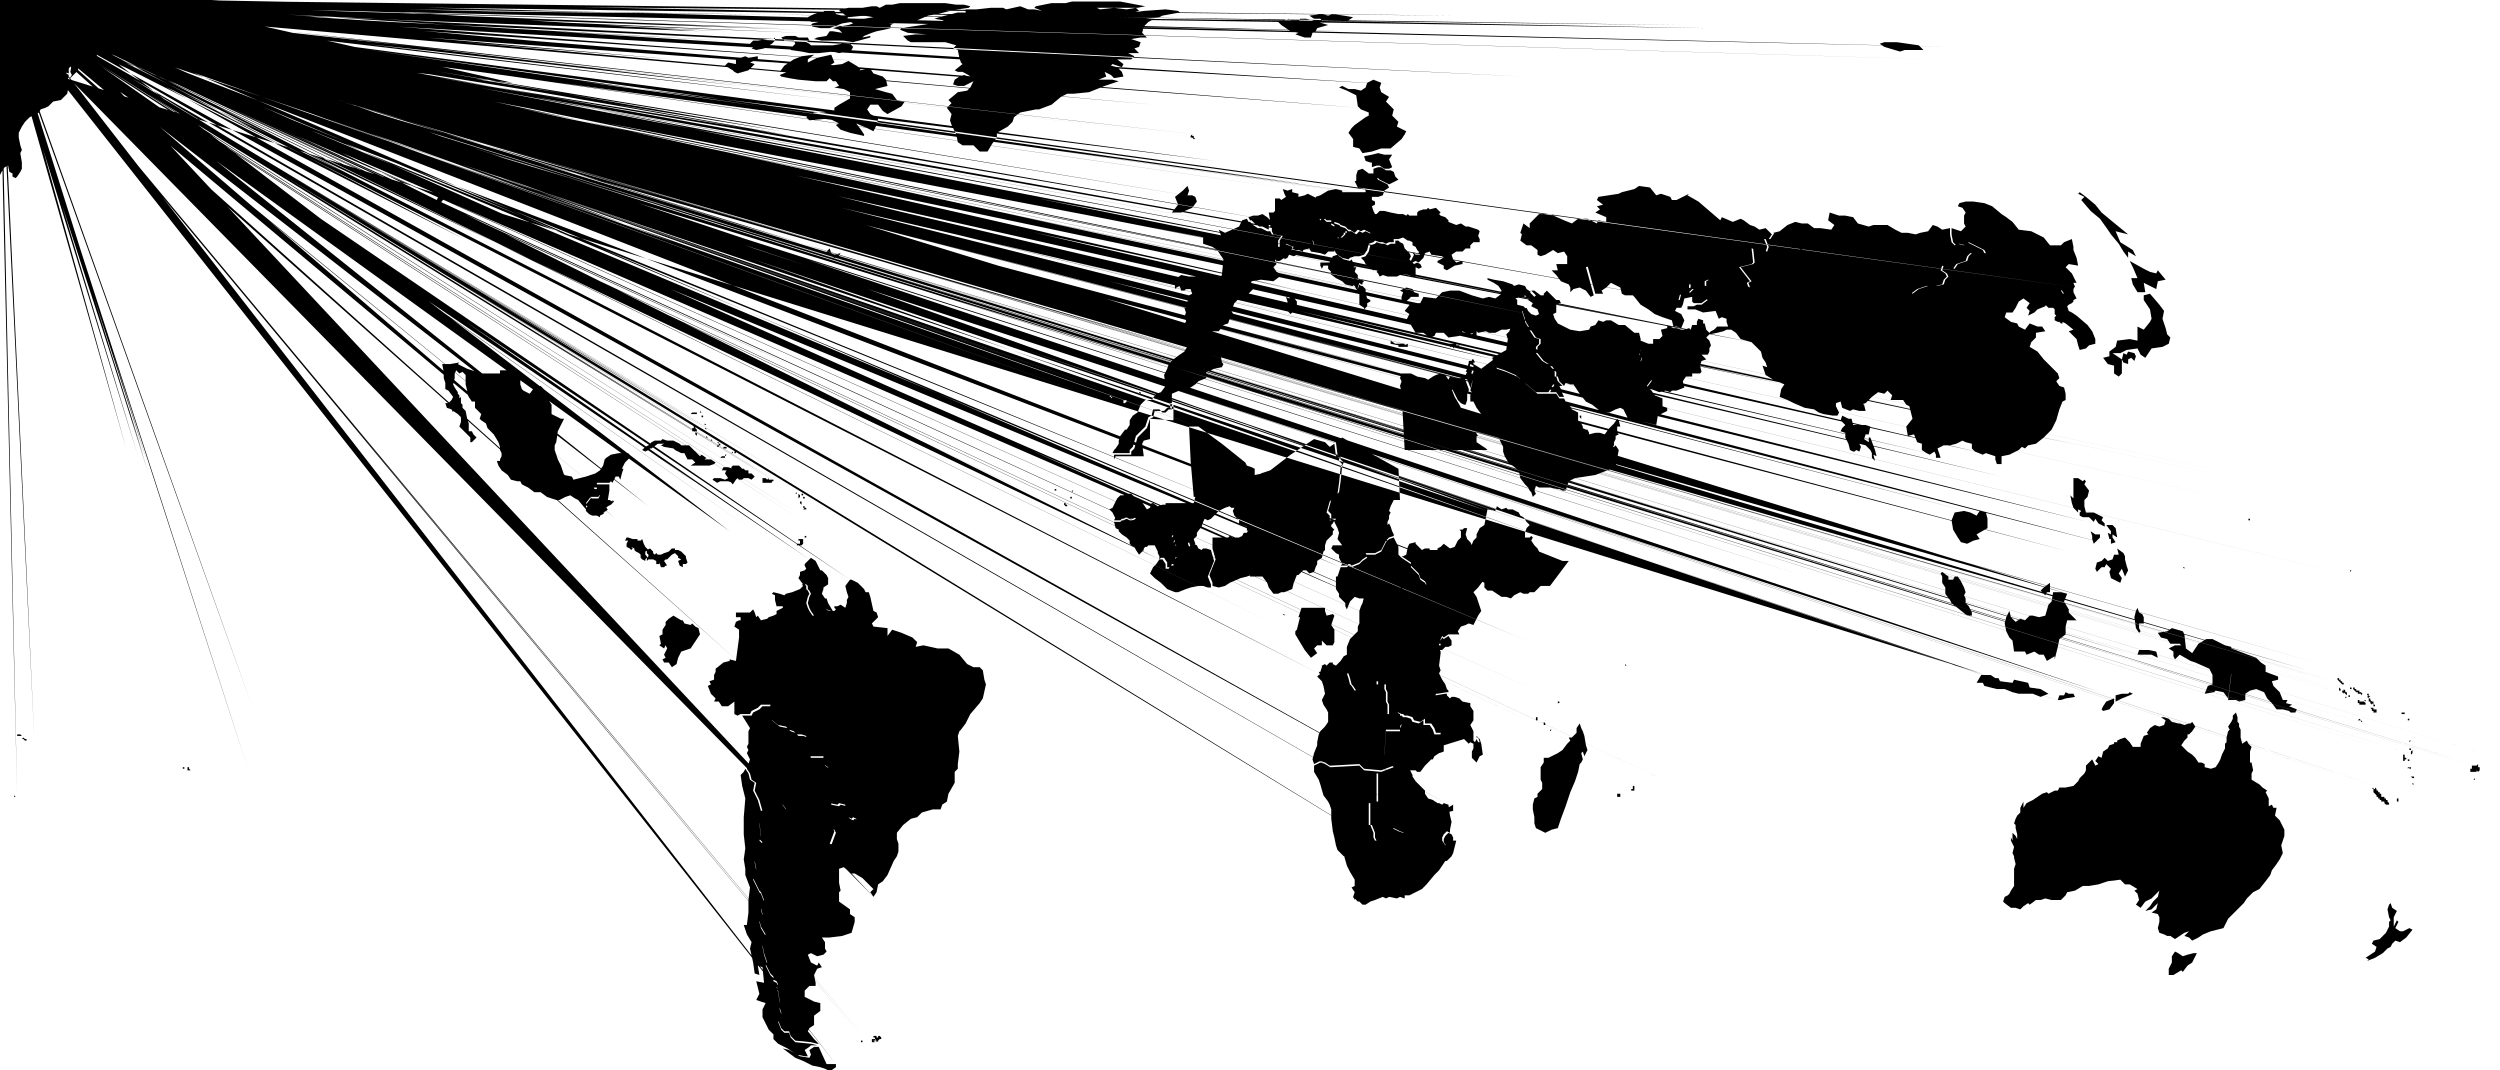 <svg viewBox="0 0 1600 685"><path d="M1106,209l2,2-3,0-2,1-4,1-5,1-2,2l2,2l1,3-1,2l0,2-1,2-4,0l3,3-3,1-1,3l1,4-1,1-2,0-3,0l0,2-4,0-2,3l1,4-5,2-3,0-1,1-3-1-4,1-8-3l3-4l0-4-4-1-1-3-2-4l1-3-2-1l1-3l0-7l5,2l3,0l0-3l4,0l2-2-1-4l4-1l0-2l2,1l2,1l2,0l3,1l2,0l3-1l1,1l1-3l3,0l0-2l1-2l3,1l0,2l1,0l1,4l2,2l1-1l2-1l2-2l3,0l4,0ZM896,457l0,1l0,3l1,2-1,2l0,2-9,0-1,16l3,4l3,3-8,3-11-1-3-3-18,1-1,0-3-2-3-1-2,1-2,1-1-3l1-4l2-5l0-2l1-5l1-2l3-3l2-3l0-3l0-3-1-2-2-3-1-3l1-2l1-2-1-5-1-3-3-3l1-1l2-1l1,0l2,0l13,0l1,3l1,4l1,1l2,3l3-1l2,0l2,0l1-1l1-3l3,0l0-1l2,0l0,2l5,0l0,3l1,2l0,3l0,3l1,2l0,6l1,0l2,0l3-1l2,1ZM844,431-1-4l2-2l1-1l2,2-2,1l0,1-1,3-1,0ZM870,182l1,1l1,0l1,1l1,1l0,2l0,1l1,3l2,1l0,1-2,1l0,2-2,2l0-1-3-2l0-3l0-3l0-2-1,0l0-2l1-3ZM1036,269l1,4-2,0l0,4l1,1-2,1l0,2-1,2l0,2-1,1-13-3-3-5l0-1l1,0l0,1l4-1l3,0l3,1l3-4l3-3l2-3l1,1ZM535,681-2,0-4,0-5-11l3,3l3,3l6,3l6,1-1,3-3,0-3-2ZM510,515l9,8l4,1l5,4l5,2l1,2-3,8l4,1l5,1l4-1l3-4l0-4l2-1l3,3l0,4-3,3-3,2-4,5-5,7l0,4l0,5l1,5-1,1l0,4l0,2l7,5l0,3l3,2l0,3-2,7-6,2-8,1-5,0l2,3l0,4l1,2-2,2-4,1-4-2-2,1l2,5l4,2l1-2l2,3-3,1-2,4l1,5l0,2-4,0-3,3l0,4l6,3l4,1l0,5-4,3l0,6-3,2-1,2l4,5l3,3-1,0-4-1-10-1-3-3-1-3-3,0-2-2-2-5l2-2l0-3-1-3l0-4-1-7-1-3l1-1-1-2-2-1l0-2-2-2-3-6l1-1-2-6-1-5l0-5l2-2-3-5-1-4l2-4-1-4l2-5-2-5-1-1-4-8l2-6-1-5l0-4l2-5l3-3-2-2l1-2-1-9l4-2l1-5l0-2l3-4l6,1l3,4l1-5l5,1l1,1ZM984,202-2,1-2-3l0-1-2,0-2-2l0,1-2-2-4-1l0-3-1-1l6-1l1,1l2,1-1,1l3,2-1,2l2,1l2,1l1,3ZM1394,610l3,2l3-1l4-1l2,0-3,6-3,2-3,4-1-1-5,3-1,0-2,0l0-4l2-4l0-4l2-3l2,1ZM1434,472l1,4l3-2l1,2l2,2-1,3l0,4l0,3l1,0l1,5-1,2l0,4l5,3l2,2l3,2-1,1l2,4l0,5l2-1l1,2l2,0-1,5l3,3l1,2l2,4l0,4-1,3-1,3l1,5-2,4-2,3-3,4-1,3-3,4-4,5-4,2-4,4-2,3-4,4-3,3-3,3-2,4-1,2-4,1-4,1-5,2-3,2-4,2-2-2-3-1l3-3-3,1-6,4-3-2-2,0-2-1-3-1-1-3l1-4l0-3-1-2-4-1l3-2l1-4-4,4-4,1l3-3l2-3l3-3l1-4-5,5-4,2-3,4-3-2l2-3-1-4-2-2l2-1-5-3-3,0-3-3-8,1-6,2-6,1-4,0-5,3-5,1-1,2-3,3-4,0-2,0-4-1-3,1-3,0-4,3-1-1-3,2-2,2-3-1-3,0-4-3-1-1l1-3l2-1l1-1l1-2l2-3l0-3l0-5l0-3l1-3-1-4l0-1-1-2l1-4-2-4l0-2l1,2l0-5l2,2l1,2l0-3-1-4l0-2-1-1l1-3l1-2l2-2l0-3l2-4l0,4l2-3l4-2l3-2l3-2l3-1l1,1l4-2l2,0l1-2l1,0l3,0l5-1l3-3l1-2l3-3l1-2l0-3l4-4l2,4l2-1-2-2l2-3l2,1l1-4l3-2l1-2l3-1l0-1l2,0l0-1l2-1l3-1l3,3l2,3l2,0l3,0l0-2l2-5l3-1-1-1l2-3l3-2l3,1l3-1l1-3-3-2l2,0l3,1l2,2l4,1l1,0l3,1l3-1l1,0l1-1l2,3-2,3-2,2-1,0l0,2-2,2-2,3l1,1l3,3l3,2l2,2l2,3l2,0l2,1l0,2l4,1l3-1l2-3l1-2l1-3l2-4l0-3l1-1l0-3l1-4l1-1-1-2l2-3l1-2l0-2l2-2l1,3l0,3l1,1l0,2l1,2l0,3l0,2ZM856,152l1,2l0,2-3,0l1,1-1,3l0,1-4,0-2,2-3-1-6-1-1-2-4,1l0,1-3-1-2,0-2-1l1-1l0-1l1,0l2,1l0-1l4,0l3-1l2,0l1,1l0-1-1-3l2,0l1-3l3,2l2-2l2-1l3,2l2,0l1,1ZM983,202-3-1-2-2-1-2l0-1l2,2l2,0l0,1l2,3ZM988,188l2-2l3,3l3,3l2,0l1,2-3,0l0,4l0,2-2,1l1,3-1,0-3-3l1-2-2-2-1,1-4,3-1-3-2-1-2-1l1-2-3-2l1-1-2-1-1-1l1-1l3,1l2,1l1-1-3-3l1,0l1,0l4,3l2,0l0-1ZM923,424-1,0-1-5l0-1-1-2l2,0l2-2l2,0l1,2l0,1l0,2-1,1-1,2-2,2ZM813,141l0,3-1,0l0,3-4-2-2,0-3-2-2-2-1,0-1-2l3-1l3,0l3-1l3,2l2,2ZM805,341l0,1l1,3-1,2l1,2-2,3-2,2-1,3l1,3-1,8-3,1-2-4l1-11-1-1l0-3-2-2-1-1l0-3l2-1l1-2l2,0l1-2l1-1l2,0l3,3ZM790,324-1,2l1,3l3,3l0,2l5,2l0,3-1,2-2,0-1,2-2,1-4,0-2-1-1,1-2,0-8,0l0,3l0,4-3-1-2,0-1,1-2-1-1-2-2-1-1-3l2-2l0-2l3-4l1-3l1-2l2,1l2-1l1-1l3-3l1-1l4-2l3-1l1,1l3,0ZM1200,288l1,4-2-1l1,4-2-2l0-3-1-2-3-3-4-1l1,2-1,3-2-1-1,1-1,0-2-1-1-4-2-4l0-3-3-1l1-2l2-2-3-3l1-3l4,2l2,0l1,4l4,0l4,0l3,1-1,5-2,0-1,3l3,2l0-3l1,0l3,8ZM906,177-2,2-1,4l2,3-4-1-4,2l0,2-3,1-3-2-4,1-3,0l0-3-2-2l0-1l0-2l2-1-3-2l0-2l1-1l1,2l2-1l3,1l6,0l2-1l4-1l4,2l2,0ZM866,171l2,0-1,3l2,2l0,2-1,0-1,1-1,1l0,3-4-2-2-2-2-2-2-1-1-2-2-2l1-2l1,1l1-1l2,0l4,0l2,0l2,1ZM913,130-3,0l1,2l1,3-3,1-1,1l0,2-1,0-4,0-1-1-1,1-2-1-3,0-5-1-4-1-3,0-2,2-1,0-1-2-1-3l2-1l0-2-2-1l0-3l4,0l3-1l1-3l3-2-1-2l2-1l4-2l4,2l1,1l2-1l3,1l1,3l0,1l3,3l1,1l0,1l3,1l2,1-2,1ZM390,319-1,0l1-6l0-4l1-1l1,1l2-4l1,0l0,1l0,2-1,2l0,1l0,1l0,1-1,3-1,1-1,0-1,2ZM530,505l0-1-5-3-4,0-7,1-2,5l0,3-1,6-1-1-5-1-1,5-3-4-6-1-3,4-4,1-2-7-3-6l1-5-3-2-1-4-2-3l2-6-2-4l1-2-1-2l1-2l0-5l0-3l1-2-5-8l4,0l2,0l1-2l4-2l2-2l6,0l0,3l0,2l0,4l5,4l5,1l2,2l3,1l2,2l3,0l3,1l0,3l1,2l1,2-2,0l2,6l9,0l0,3l0,2l3,2l1,3l0,4-1,2l0,3-1,1ZM532,391l2,0l1-1-1-1l0-1l2,0l2-1l3,2l2,1l1-2l1,0l1,2l2,0l2-2l1-4l3-5l2,0l1,3l2,9l2,1l1,3-4,4l1,2l9,1l0,5l3-4l6,2l7,3l3,3-1,3l5-1l9,2l7,0l7,4l5,6l4,2l4,0l2,2l1,6l1,3-2,9-2,3-6,7-3,6-3,4-1,1-1,3l1,10-1,8l0,3-2,2l0,7-4,7-1,5-3,2-1,3-5,0-7,2-3,3-4,1-5,4-4,5l0,4l1,3l0,5-1,3-2,3-4,9-3,4-3,2-1,5-2,3-2-3l2-2-4-4-3-3-5-3-2,0-5-4-3,1l5-7l4-5l3-2l3-3l0-4-3-3-2,1l1-3l0-3l0-3-2-1-1,1-2-1-1-1-1-5l0-2-4-1-1,1-5-1l0-7-2-3l1-1l0-3l1-2l0-4-1-3-3-2l0-2l0-3-9,0-2-6l2,0-1-2-1-2l0-3-3-1-3,0-2-2-3-1-2-2-5-1-5-4l0-4l0-2l0-3-6,0-2,2-4,2-1,2-2,0-4,0-2,1-2-1l0-8-4,3-4,0-2-3-3,0l1-2-3-3-2-5l2-1-1-2l3-1l0-3l1-2l0-2l5-4l4-1l0-1l4,1l2-15l0-2l0-3-3-2l1-3l2-1l1,0l0-2-3,0l0-3l9,0l2-2l1,2l1,3l1-1l2,3l4-1l1-1l3-1l2-1l0-2l4-2l0-1-4,0-1-4l0-3-2-1l1-1l4,1l3,1l1-1l4-1l5-2l2-2-1-1l2,0l1,1l0,2l1,1l1,2-1,2-1,4l1,3l1,2l2,3l3,0l0-1l2,0l2-1l1-2l3,1l1,0ZM1306,378l2-2l4-3l0,3l0,3-2,0-1,2-3-3ZM1191,258l2,1l1,4-4,0-4-1-2,1-5-2l0-1l2-4l2-1l3,1l3,0l2,2ZM902,492l2,4l0,1l2,3l5,5l1,1l0,2l2,3l3,1l3,2-7,4-4,4-1,3-2,2-2,0-1,3-1,1-3,2-3-1-2-1-2-1-2,1-2,3-2,1-2,3-3,0-1-2l0-3-2-5-1,0l0-15l5,0l0-19l4,0l7-2l1,2l3-2l2,0l2-1l1,1ZM897,357l3,2l3,2l0,2l3,3l2,2l1,3l3,2l1,2-1,0-3,0-4-1-1,1-1,1-2,0-1-1-5,3-2-1-1,1-1,3-4-1-3-1-3-2-4-1-2,1-2,3l0,3-3,0-3-1-3,3-2,5-1-2l0-2-2-2-2-2l0-2-2-3l0-1l0-3l0-4l1,0l2-6l4,0l1-1l1,0l1,1l5-2l2-2l3-2-1-2l1,0l5,0l4-2l3-6l2-2l3-1l1,2l2,4l0,2l0,2l0,1l2,2ZM532,162l2,1l4-1-2,3-2,0-4-2-1-2l2-2l1,3ZM544,150-2,0-4-1-3-3l1,0l5,1l3,2l0,1ZM297,153-3,1-5-2l0-2-2-2l0-1-3-1l0-3l2-1l3,1l2,1l3,0l0,2l1,2l2,2l0,3ZM569,142-4,5l3-2l3,1-2,2l3,1l2-1l3,1-2,4l3-1l0,3l0,3-2,4-2,1-3-1l2-4-1-1-6,4-2,0l4-2-4-2-4,1-8,0l0-2l3-2-1-1l4-3l6-8l4-3l4-1l1,0-1,1-3,3ZM281,125l1,1l4-1-5,6l0,4-2,0l0-2l0-3l0-1l1-2l1-2ZM507,87-3,3-1-1l0-1l0-1l2-1l2,0l0,1ZM500,84-6,2-2,0l0-1l4-2l5,0-1,1ZM497,71-1,2l2-1l1,2l3,1l3,2-1,2l3-1l1,2-4,1-4-1-1-2-5,3-7,2l1-3-5,1l4-3l3-3l4-4l3,0ZM533,64-4,1l0-2l3-3l4,0l2,1-2,2-3,1ZM474,55-3,1-4-1-3,1-2-2l4-2l3-2l3,2l1,0l0,1l1,2ZM516,170-1-3l2-7-1-1-3,1-1-2-5,4-2,4-2,2-2,1-2,0-1,2-7,0-6,0-2,1-6,3-1,0-1,0-2,1-1,0-4,0-3,1-2,1-1,1l1,1l1,0l1,0-1,1-3,1-3,0-1,1-2,0-1,0-3,1-3,2-3,0l2-2l3-3l3-2l1-1l1-3l3-2l1-4l1,4l3,0l1-1-1-4l0-2-4-1-3,0-3,0-2-1-1-1-1,1-1-1l2-1-2-1l2-2-1-1l1-2-4,0l0-3-1-1-2,0-4-1-1,1-1,1-3,1-2,2-5-2-3,1-3-2-4,0-3-1l0-1l0-2-1,0-1,2-8,0-14,0-13,0-12,0-12,0-12,0-12,0-4,0-12,0-11,0-5-5-1-2-6-2l1-5l3-3-3-2l3-4-2-3l2-3l4-2l2-3-3-3l1-6l1-3-1-2-1-2l0-3-5,2-6,2l0-3-1-2-2-1-3,0l28-26l20-17l5,1l2,2l3,1l5-2l6-1l4,0l7-2l7-1l0,2l4-1l3-2l2,0l1,4l7-3-3,4l5-1l2-1l4,0l3,2l6,1l4,1l4,0l2,2-7,2l5,1l10,0l3-1l1,2l6-2-2-2l4-1l4,0l3-1l2,1l1,3l4-1l4,2l6,0l5,0l2-3l3-1l4,2-3,4l5-4l2,0l6-4-2-3-2-1l4-5l7-3l4,1l1,1l0,5-4,2l5,1-3,5l7-4l2,3-4,3l1,3l6-3l5-4l4-4l4,0l5,1l3,2-2,2-4,2l1,2-2,3-9,3-5,0-3-1-2,2-6,4-3,2-6,3-5,0-4,2-2,3-5,1-7,4-7,5-4,4-4,5l5,1-2,4l0,4l6-1l5,2l3,2l1,2l4,2l3,2l6,0l4,0-3,5-1,4l0,6l3,5l4-2l4-5l2-8-1-2l7-3l6-3l4-3l1-4l0-4-3-3l8-5l0-4l3-8l4-1l5,2l3,0l4-1l2,1l3,3l0,2l7,0-3,4-1,6l3,1l1,3l6-3l6-5l4-2l1,4l2,6l1,6-2,3l4,2l2,3l5,1l2,2l0,4l3,1l1,2-2,5-3,2-4,2-7,1-6,4-7,1-8-1-6,0-4,0-4,4-6,2-8,7-7,5l4-1l9-7l10-4l6-1l2,3-5,3l0,6l0,3l4,3l7-1l6-5-1,3l2,2-6,3-10,3-4,2-6,4-3,0l1-5l9-4-7,0-5,1ZM431,38-4,2l9-1l2,2l6-2l1,1-2,4l4-2l2-4l4-1l2,1l2,2-2,4-2,3l3,2l4,2-2,2-6,0l1,2-3,1-5,0-5-1-4,0-7,1-9,1-7,0l1-2-4-1-3,1-1-4l3,0l6-1l4,0l5-1-5,0-7,0-5,0l0-2l10-2-5,1-5-2l6-3l5-1l11-3l2,1ZM462,37-6,2-2-2l2-1l4,0l2,1ZM549,39-1,1-3,0-3,0-4,1-1-1-2-2l2-1l1-1l7,1l4,2ZM517,38l0,2l6-3l9-2l2,5-3,2l8-1l4-2l5,3l3,2-1,1l7-1l2,3l6,2l2,2l1,4-8,2l7,2l4,1l3,4l5,1-2,3-9,5-3-2-3-4-5,0-2,3l2,3l4,2l1,1-1,4-2,4-4-2-7-3l3,4l2,3l0,1-9-2-6-2-3-3l2-1-4-2-4-2l0,1-11,1-2-2l5-3l6,0l7-1l0-2l3-2l7-4l0-2l0-2-4-2-6-1l3-1-2-3-2,0-2-2-2,2-7,0-11-1-6-1-5-1-1-1l5-2-5,0l3-4l6-4l5-2l8-1-4,3ZM477,36l2,1l6-1l0,2-5,2l3,1-4,4-7,2-2-1-1-1-5-3l2-2l5,1l0-3l6-2ZM495,40-7,4-3-1l1-3l2-2l4-2l4-1l6,0l5,1-8,4-4,0ZM402,46-11,2l1-2-5-2l3-2l6-3l6-2l1-3l11,0l3,0l8,1l1,1l2,2-5,1-12,2-7,3-2,2ZM503,31-3,2-4,0-3-1l4-2l5-1l1,1l0,1ZM496,24l0,2-2,2-5,3-5,1-3-1l3-2-5,0l3-3l3,0l6-1l4,0l1-1ZM464,26-1,1l4-1l2,0-1,2-5,2-11,1-9,2-5,0l1-2l8-1-14,0-3-1l9-3l4-2l7,2l2,2l5,0l1-3l5-2l2,1-1,2ZM509,23l2,1l6,0l1,2-2,1l2,1l1,1l4,0l4,0l6,0l6-1l5,0l2,2-1,2-3,1-5,1-4-1-9,1-6,0-5-1-7-1l1-2l2-2-1-2-6,0-2-2l3-1l6,0ZM448,20-5,3-4,1-3,0-8,2-6,1-3-1l10-3l9-3l5,1l5-1ZM513,21-2,1-5-1l0-1l6,0l1,1ZM466,20-7,1-2-1l4-2l5,0l3,1-3,1ZM472,17-5,1-5,0l1,0l5-2l1,1l3,0ZM510,19-5,1-1-1l0-1l2-2l3,1l2,0l2,1-3,1ZM499,18-1,2-4,0-3-2-6,0l4-1-2-1l1-1l5,0l6,2l0,1ZM542,13l3,1-6,1-8,3-6,0-5-1-1-1l1-1l4-1-5,0-2-2l0-1l4-2l3-1l4,0-1-1l7,0l1,2l4,1l4,0-1,3ZM605,2l7,1l5,0l4,1-1,1-7,1-8,1-3,0l6,0-8,2-6,1-7,3-7,1-2,0-9,1l3,0-2,1l0,2-4,1-5,1-3,1-5,2-1,1l5-1l0,1-11,3-6-1-10,0-4,0-5-1l2-1l6-1l2-3l2,0l6,1-2-2-4-1l4-1l6-1l3-1-3-2l1-1l8,0l1,0l6-1-6-1-10,1-3-2-1-1-2-1l1-1l5-1l3,0l6,0l6-1l3,0l2,1l4-2l4,0l5-1l8,0l1,0l9,0l5,0l6,0ZM827,158l0,1-1,1l2,1l2,0l0,2-2,1-3-1-1,2-2,1l0-1-3,2-2,0-1-1-2-2-2,0l0-2l3-3l0-1l2,0l1,0l3,0l1-2l5,2ZM1281,305-4,2-4-2l0-4l1-2l5-2l3,0l1,2-2,3l0,3ZM1300,148l8,4l4,5l7,0l2-2l5-2l1,5l0,2l2,5l1,5-6-1-2,2l4,4l3,6-2,0l1,3-4-3l0,3-5,2l2,3-4-1-3-1l0,3-4,3-1,3-5,2-2,2-4,2l1-3-2-2l2-3-4-3-3,2-2,4-2,3-4,0-1,3l4,3l4,1l1,2l4,2l3-4l5,2l3,0l2,3-6,1l0,3-3,3-1,3l5,3l4,5l5,5l4,4l1,3-2,2l2,3l3,1l1,4l0,4-2,1-2,5-2,7-3,6-5,5-5,4-5,1-2,2-2-1-2,2-6,3-5,1l0,5-3,0-1-3l0-2-6-2-2,1-5-2-2-2l0-3-4-1-2-1-4,2-4,1-4,0-2,1-2,1l2,6-3,0l0-2-1-2-3,2-2-1-3-2l0-4-3-1-2-5-4,1-1-6l4-5-1-4-1-4-2-1-2-3-3,0-5,0l1-3-3-3-2,2-4-1-4,3-4,4-3,1-2-2-3,0-3-1-2,1-2,4-1-4-3,1-5,0-5-1-4-3-4-1-2-2-2-1-6-3-3-2-2,1-7-3-5-3-2-6l3,1-1-3-2-3-1-4-6-6-7-2-3-4-3-2-2-2-1-3l0-2-3-1-2,1-2-5l1-1-1-1l3-3l3-1l4,1l1-3l5-1l1-2l5-3l0-1-1-3l2-1-7-9l8-2l1-1-1-9l9,2l1-3-2-5l3,0l2-3l1-1l3,4l4,2l7,2l5,4l1,6l2,2l5,1l6,1l7,3l2,1l4,4l4,3l4,0l10,1l5,0l4,0l8,3l5,0l2,2l4-3l6-2l6,0l4-1l1-3l2-2-1-2-3-2l1-3l2,1l5,1l2-3l6-2l1-3l2-2l5,0l4,0-1-2-6-3-4-2-2,2-4-1-2,1-2-2-1-5l0-4l6,2l3-3-1-2l0-5l1-2-2-3-3-1l1-2l4-1l5,0l7,1l5,2l6,5l3,2l4,3l4,5l8,1ZM764,348l2,1l1,2l2,1l1-1l2,0l3,1l2,7-2,5-2,5l2,5l0,2-2,0-3-1-3,0-5,1-3,1-5,2-1,0l0-4l1-1l0-2-2-2-2,0-1-2l1-2l0-3l0-1l1,0l0-2l0-1l0-1l2-1-1-4-1-2l0-2l1,0l2,0l3,0l1-1l1,0l1-1l1,3l1-1l2-1ZM858,363-2,6-1,0l0,4l0,3l0,1l2,3l0,2l2,2l2,2l0,2l1,2-1,3-3-2-4-1-6,0-3,0-3,0-2,0-7,0l1-4-2-4-2-1-1-2-1-1l0-1l1-4l2-5l1,0l3-3l2,0l2,2l3-1l1-3l1-2l0-2l3-2l1-4l1-1l0-3l1-3l4-4l0-2l1-1-2-2l0-1l1-1l2,4l1,3-1,4l3,4-3,0-1,0-2,0-1,2l3,3l2,1l0,2l2,4-1,1ZM913,374l3,4l2,0l1,0l2,0l3-1l1,2l4,3l0,6l1,1-1,2-2,1-1,3-1,2-1,4-1,2l0,4-1,2l0,3-1,0l0,3l1,2l0,1-1,8l1,3-1,2l2,4l2,3l1,3l1,1l0,1-1,0-6,1-1,0-1,4l1,2-1,6-1,5l1,1l3,2l2-1l0,6-4,0-1-3-2-3-4,0l0-3-3,2-4-1-1-2-3-1-2,0-1-1-1,0-2-1-3,1-2,0-1,0l0-6-1-2l0-3l0-3-1-2l0-3-5,0l0-2-2,0l0,1-3,0-1,3-1,1-2,0-2,0-3,1-2-3-1-1-1-4-1-3-13,0-2,0-1,0-2,1-1-2l1,0l1-3l0-1l2-1l1,1l2-2l2,0l0,1l2,1l3-3l2-3l2-1l0-5l2-5l2-2l3-3l0-1l0-2l1-2l0-3l0-5l1-3l1-2l1-4l0-3l2-3l2-1l4,1l3,2l3,1l4,1l1-3l1-1l2,1l5-3l1,1l2,0l1-1l1-1l4,1l3,0l1,0ZM872,383-1,4-1,2-1,3l0,5l0,3-1,2l0,2l0,1-3,3-2,2-2,5l0,5-2,1-2,3-3,3-2-1l0-1-2,0-2,2-1-1-2-2-1,1-2,2-4-5l4-3-2-3l2-2l3,0l0-3l3,3l4,0l1-2l0-4l0-4-2-3l2-6-1-1-4,1-1-3l0-2l6,0l4,1l3,2l1-3l2-5l3-3l3,1l3,0ZM467,340-3,1-2,2-2,2-1,2-1,3-1,3l2,1l1,2l1,1l0,2-1,2l0,1l1,1l1,2l6-1l3,1l3,4l2,0l3,0l3-1l1,1-1,3-1,2l0,3l1,4l1,1l0,1-2,3l1,1l1,2l2,5-1,1-1-3-1-2-2,2-9,0l0,3l3,0l0,2-1,0-2,1-1,3l3,2l0,3l0,2-2,15-2-3-1,0l3-6-4-2-3,1-1-1-3,1-3-1-3-5-2-1-2-3-3-2-1,0-2-1-2-2-1,1-4-1-1-2-1,0-5-3l0-1l2-1-1-2l2-2l2,0l2-4l2-2-2-2l1-2-1-5l1-2-1-4-1-3l0-2l2,0l1-1-1-3l0-1l3,0l3-3l2-1l0-2l1-4l3-2l3-1l0-1l4,1l4-3l2-1l2-2l1,0l1,1l0,2ZM411,345l1,3l1,2l2,2-2,1l0,2l1,1l0,1-1,1l0,1-2-1-1-1l0-1l0-1-1-1-2-1-1-1l0-1-2-1l1,1-1,1-1-1-2-1l0-1l0-1l1-2-2,0l1-2l1,0l3,1l1,0l2,0l0,1l2,0l1-1ZM435,284l1,1l5,0l1,1l3,3l3,3l1-1l3,2-1,1l4,0l3,2-1,1-3,1-3,0-3,0-6,0l3-2-2-2-3,0-1-2-1-2-2,0-4-2-1-1-6-1-2-1l2-1-4,0-4,3-1,0-1,1-2,1-2-1l2-2l2-1l2-2l2-1l4,0l1-1l3,1l4,0l4,2ZM847,140l2,2l3,0l0,2l2,1l0-2l3,1l1,1l3,1l2,2-2,0l0,1-1,0l0,1-1,1-1,1-2,0-1,1-1-1-2,0-3-2-2,1-2,2-3-2-2-2-2-1-1-2-1-2l3-1l1-1l3-1l1-1l1,1l2-1ZM843,127l1,3-1,1l2,2l1,2l0,2l2,3-2,1-1-1-1,1-3,1-1,1-3,1l1,2l1,2l2,1l2,2-1,3-2,0l1,3l0,1-1-1-2,0-3,1-4,0l0,1-2-1-1,0-5-2-1,2-3,0l0-4l2-3-6-1-1-2l0-2-1-1l0-3-1-6l3,0l1-1l0-5l0-2l0-1l3,0l1,1l3-2-1-2-1-3l3,1l3-1l0,2l4,1l0,2l4-1l2-1l4,2l2,1ZM983,342-2,2-1-1-1,1-3,0l0-2l0-1l1-3l2-2l2,1l1-2l1,2l0,2-2,1l2,2ZM836,118-2,4-4-3-1-2l6-1l1,2ZM826,121-3,1-3-1-1-2-1-5l1-2l1-1l3,0l1-2l3-1l0,2-1,2l1,1l2,1-1,2-1-1-2,4l1,2ZM468,308l0-2-1-1l1-1l1-2-1-3l1-1l4,0l2,2l1,0l1,1l2,0l0,2l2,0l2,2-2,2-2-1-2,0-1,0-1,1-2,0-1-1-1,1-2,3-1-1l0-1ZM824,211-1,2l1,5-1,4-3,3l1,4l3,3l1,1l2,3l2,9l2,4l0,3l0,4l0,2-1,3l1,3-2,2l3,4l0,2l2,3l2-1l3,3l2,3-15,10-13,10-6,2-5,1l0-4-2-1-3-1-1-2-15-12-15-11-16-12l0-1l0-1l0-6l7-3l5-1l3-2l2-2l5-2l0-4l3-1l2-1l5-1l1-2-1-1-1-6-1-3-1-3l4-3l5-1l2-2l4-2l7,0l8-1l2,1l4-2l4,0l2,1l3,0ZM447,402l1,4-2,3-4,6-6,2-2,4-1,4-3,2-2-3-2,0-1,0-1-2l2-1-1-2l2-4-1-2-1,2-3-2l1-1-1-5l2-1l0-3l2-3l0-2l2-2l3-2l5,3l1,0l1,2l4,1l1-1l2,2l2,1ZM937,241l3,8l0,1-1,2l0,4-1,3-1,0-2-1-2-2-4-8l0,1l2,5l3,5l4,8l2,3l2,3l4,6-1,0l0,4l6,4l1,1-18,0-17,0-18,0-1-18-1-19-1-4l1-3-1-2l1-3l6,0l4,2l5,1l2,1l3-2l2-1l3-1l3,1l2,3l1-2l3,1l4,0l2-1ZM983,336-1,2-2-1-2-2-2-3-2-1-1-2-4-2-3,0-1-1-3,1-3-2-1,3-5-1-1-2l2-7l0-4l1-1l4-1l2-3l3,6l1,5l3,2l6,5l3,3l2,3l2,2l2,1ZM890,99l1,0-2,3l2,5-2,1-3,0-3-2-2,0-3,1l0-3-1,0-3-1-1-3l5-1l4-1l4,1l4,0ZM965,326l3,0l4,2l1,2l2,1l2,3l2,2-2,2-1,3l0,1l0,2l3,0l1-1l1,1-1,2l2,3l2,2l1,2l15,6l4,0-12,16-6,0-4,4-3,0-1,1-3,0-2-1-4,2-2,2-3-1-1,0-1,0-1,0-6-4-3,0-2-2l0-3-2-1-3-5-2-2-1-2-2-2-3-1l2-2l2-1l1-1-1-4l0-1l2-5l2-2l0-2l2-4l3-2l1-5l1-5l5,1l1-3l3,2l3-1l1,1ZM883,56l1,3l5,3-2,3l5,5-1,4l4,4-1,3l6,3-1,2-2,3-7,6-6,0-6,2-6,1-2-3-4-1l0-5-3-4l2-3l2-2l7-5l2-1l0-2-5-2-2-2-1-7-6-3-5-2l2-1l4,2l4,0l4,1l3-2l1-3l4-2l5,2-1,3ZM848,389l0,2l1,3l4-1l1,1-2,6l2,3l0,4l0,4-1,2-4,0-3-3l0,3-3,0-2,2l2,3-4,3-4-5-3-5-3-5l0-2l1-1l1-4l1-4l2,0l6,0l0-6l2,0l3,0l3,0ZM765,126-2-1-3,0l1-3-1-3l4,0l4,3-3,4ZM778,103-4,5l4-1l4,0-1,4-4,4l4,1l1,0l3,6l2,1l3,5l1,2l5,1-1,3-2,2l2,2-4,3-5,0-7,1-1-1-3,2-4,0-3,2-2-1l6-5l4-1-6-1-1-2l4-2-2-2l1-4l5,1l1-3-3-3-4-1-1-1l1-2-1-2-2,3l0-5-2-3l2-4l3-4l3,0l4,0ZM972,182l4,1l1,2l3,2-1,0l3,3-1,1-2-1-3-1-1,1-6,1-4-3-5,0l1-2-2-3-3-2-2-1-2-1l0-1l4,1l6,1l6,2l1,1l3-1ZM789,344l0,1l2,3l0,4l0,4l1,2-1,4l1,3l1,3l1,2-7,3-3,2-4,1-4-1l0-2-2-5l2-5l2-5-2-7l0-4l0-3l8,0l2,0l1-1l2,1ZM737,337l0,1l1,0l1,0l1,0l1,1l2,1l1-1l2-1l1-1l1,0l1,1l0,2l2,2-1,1l0,2l1-1l1,1-1,2l2,1-1,0l0,2l1,2l1,4-2,1l0,1l0,1l0,2-1,0-1,0-1,2-2,0l0-1l0-2-2-3-1,0-1,0-1,1l0-2-1-2l0-1-1-2-1-2-4,0-1,1-1,0-1,1l0,1-3,3-2-3-1-2-2-1-1-1l0-2-1-1-1-1l2-3l1,0l1,0l1-1l1,0l0-2l0-2l3,0l3,1l1,0l0-1l3,1ZM713,333l1-2l5,0l1-2l1,0l2,1l1,0l2,0l1,1-2,1-2,0-2-1-2,1-1,0-1,1-4,0ZM727,336l0,2l0,2-1,0-1,1-1,0-1,0-2,3-3-2-1-1-1-1l0-1-2-1l0-1l2-1l2,0l1,0l8,0ZM840,389l0,6-6,0-2,0-1,0l2-6l7,0ZM890,218l3,2l3,0l3,0l0,1l2-1l0,2-6,0l0-1-5-1l0-2ZM897,191-3,0-2-1-5,2l3,2-2,1-2,0-3-2l0,1l1,3l2,2-1,1l2,3l2,1l1,3-4-1l1,2-2,1l2,4-3,0-4-2-2-4-1-3-2-3-2-3-1-1l2-2l0-2l2-1l0-1l2-1l2-1l2,0l1-1l3,0l4-1l3,2l3-1l0-2l2,1-1,3l0,1ZM717,1l16,3-5,1-11,0-15,0l2,1l9-1l8,1l6-1l2,2-4,1l7-1l14-1l8,1l1,1-11,2-2,1-9,1l6,0-4,2-3,3-1,4l3,3-4,0-6,1l6,2-1,3-3,1l3,3-7,0l4,2-2,2-4,0-5,0l4,3-1,2-6-2-1,1l4,1l3,3l1,3-6,1-2-2-4-2l1,3-5,2l9,0l4,1-9,3-10,4-10,1-4,0-4,2-6,5-8,3-2,0-5,1-5,1-4,3-1,3-3,3-7,4l0,3-3,4-3,5-5,0-4-4-7,0-3-2-1-5-3-6-1-3l1-4-3-4l3-3-2-2l6-5l6-1l2-2l2-4-4,2-2,1-4,0-3-1l1-3l3-2l3-1l6,2-5-3-2-1-3,0-2-1l5-4-1-1-1-3-1-5-3-1l2-2-7-2-6,0-8,0-8,0-2-1-3-3l8-1l7,0-12-1-5-2l1-1l13-2l12-2l2-1-6-1l3-1l12-3l5,0l0-2l7,0l9-1l8,0l2,1l9-2l5,2l4,0l5,1-5-2l1-1l10-2l9,0l4-1l10,0l21,0ZM390,310l0,4-1,6l1,0l2,1l0-1l1,1-2,2-2,1-1,1l1,1-1,1-2,1l1,0-1,1-2,1l0,1-2-1-3,0-2-1-2-2l0-2l1-1-1-1l3-4l5,0l1-2-1,0l0-1-2-1-1-2l2,0l0-3l4,0l4,0ZM530,370l0,4-3,2l0,1-1,3l2,3l1,0l1,3l3,5-1,0-3-1-1,2-2,1-2,0l0,1-3,0-2-3-1-2-1-3l1-4l1-2-1-2-1-1l0-2-1-1-2,0-3-4l1-2l0-2l3-1l1-1-1-2l0-1l4-4l3,2l2,4l1,2l1,0l3,3l1,2ZM415,324-2,0-1,1-1,1-1,0-1,0-1,0-1-1l0,1-1,1-1,0l0,1-1,1-1,1-1,0-1-1-1,2-1,0-1,0l0,2-1,0-1,2-1,0-1-2-1,0l1-2-1-1-1,0-2,0-1-1-1-1-1-1l1-1-1-1l1-1l2-1l2-2l1,0l1-1l1,0l1,0l2,1l2-1l2,0l0-1l2,1l1,0l1,0l1-1l2,1l1,0l1,1l1,1l2,1l1,1ZM865,166l1,2l2,2-2,1-2-1-2,0-4,0-2,0-1,1-1-1-1,2l2,2l1,2l2,1l2,2l2,2l4,2-1,0-4-1-2-2-4-2-4-3l1-1-2-2l0-2-3,0-1,2-1-2l0-2l3,0l2,0l1,0l0-1l1-1l1-2l3-1l1,1l3,2l4,1l1-1ZM469,300l1,3-1,2-1,1l1,1l0,2-3-1-2,0-3,0-2,1-3-2l1-1l4,0l3,1l2-1-2-3l1-2-3,0l1-2l3,0l3,1ZM876,153l2,1l1,1-3,1-1,4-2,3-3,1-3,0-3,1-1,1-4-1-3-2-1-1-1-2-1,0l1-3-1-1l3,0l0-2l2,1l1,1l4-1l0-1l2,0l1-1l1,1l2-1l0-1l2-1l4,2l1,0ZM1334,454-2,0-6-3l5-1l2,1l1,2l0,1ZM1353,447l0,1l0,2-3,4-4,1-1-1l1-2l2-3l5-2ZM1322,443l2,1l3,0l1,2-6,1-3,1-2,0l1-3l3,0l1-2ZM1344,443-1,3-7,1-6,0l0-2l4-1l3,1l3,0l4-2ZM1280,436l8,1l1-2l9,2l1,3l7,1l5,3-5,2-5-2-4,0-5,0-4-1-5-2-3,0-2,0-8-2-1-2-4,0l3-5l6,0l3,2l2,0l1,2ZM1398,433-3,4l0-4l1-2l1-2l1,2l0,2ZM1365,419-2,2-3-1-1-2l5,0l1,1ZM1380,417l1,4-4-2-3,0-3,0-3,0l1-3l6,0l5,1ZM1428,414l0,17-2,16-3-4-5-1-1,1-6,1l2-5l3-1l0-6-2-4-9-4-3-1-7-4-2,2-1,1-1-2l0-3-3-2l4-2l4,0-1-1-6,0-2-3-4-1-2-3l6-1l3-2l7,2l1,2l1,9l4,3l4-6l5-3l4,0l4,2l4,2l4,1ZM1357,394-3,5-4,1-4-1-8,1-4,0l0,4l4,5l2-3l9-1-1,2-2-1-2,3-4,2l4,7-1,2l4,6l0,3-3,1-1-1l2-5-4,2-1-1l0-2-3-3l1-5-4,1l1,6-1,8-2,1-2-2l1-5l0-5-2,0-1-3l2-4l0-4l3-7l1-2l3-4l4,1l6,1l5,0l4-4l1,1ZM1372,395l0,4-3,0l0,3l1,2-1,1-2-3-1-7l1-4l1-2l1,3l2,1l1,2ZM1286,391l1,4l3,3l3-2l3,1l3-3l2,0l4,1l4-1l2-7l2-2l1-6l5,0l4,1-2,5l3,5l0,2l5,5-6,0-1,4l0,5-4,3-1,5-2,8l0-2-5,3-2-4-3,0-3-2-5,2-1-2-4,0-3,0-1-7-2-2-2-4-1-5l1-4l2-4ZM1268,431-5,0-3-5-6-4-2-3-3-4-2-4-4-7-4-5-1-4-2-4-4-3-2-5-4-2-5-6l0-3l3,1l7,0l4,6l3,3l3,2l4,6l5,0l4,3l3,5l3,2-2,4l3,2l1,0l1,4l2,2l3,1l2,3-1,7-1,8ZM1142,246-2,3-1,5l5,2l4,2l7,3l6,1l3,2l3,1l6,1l3,0l1-2-2-4l0-2l3-1l1,4l0,1l5,2l2-1l4,1l4,0-1-4-2-1l3-1l4-4l4-3l4,1l2-2l3,3-1,3l5,0l1,2-1,1l1,3-4-1-5,4l1,3-2,4l1,3-2,4-3-1l0,5l0,2l0,2-2,1-3-8-1,0l0,3-3-2l1-3l2,0l1-5-3-1-4,0-4,0-1-4-2,0-4-2-1,3l3,3-2,2-1,2l3,1l0,3l2,4l1,4l0,2-3,0-5,1l0,4-2,3-6,3-4,6-3,4-4,3l0,2-2,2-4,2-2,0-1,4l2,6l0,5-1,5l1,8-3,0-2,4l2,2-4,2-2,3-1,2-5-5-2-7-2-6-2-2-3-5-1-6-1-4-5-7-3-10-2-6-1-6-1-5-6,3-3-1-7-6l2-2-2-2-5-4l2-4l10,0-1-4-3-3-1-4-4-2l4-5l6,0l3-5l2-5l3-6-1-3l3-3-4-3-2-3-3-5l2-2l7,1l4-1l3-4l6,6l1,4l2,3l1,3-3-1l2,6l5,3l7,3ZM765,126l1,3-3,4-7,3-6,0l4-5-2-5l5-4l3-3l1,3-1,3l3,0l2,1ZM983,202l2-1l4-3l1-1l2,2-1,2l3,3l1,0l2,3l4,2l4,2l6,1l6-1l1-2l3-1l2-3l3,1l2-1l3,0l5,3l4,0l6,5l3,0l1,4l0,7-1,3l2,1-1,3l2,4l1,3l4,1l0,4-3,4l3,3l2,3l5,2l0,5l3,1l0,2-6,3-1,6-8-2-5-1-5-1-3-6-2-1-3,1-4,2-6-1-5-4-4-2-4-5-4-6-2,0-3-1-1,2-3-3-1-3-1,0l0-3-3-4-5-3-4-5l0-4l2-2l0-3-3-1-4-6-3-5l0-1-2-6l3-1l1,2l2,2l3,1ZM978,210l4,6l3,1l0,3-2,2l0,4l4,5l5,3l3,4l0,3l1,0l1,3l3,3-3,0-3-1-3,5-8,0-13-11-7-3-6-2-2-6l9-5l1-7-1-3l2-2l1-3l2-1l5,1l2,1l2,0ZM739,67-1,2l3,4-5,3-10,3-3,1-5-1-9-1l4-2-8-2l7-1l0-2-7-1l3-3l5,0l5,3l5-3l4,2l6-3l6,1ZM943,230l1,2-1,0l0,2-2-1-1,4l2,0-1,1-1,1l2,0l1,2-2,8l0-1-3-8l1-2-1,0l1-2l1-4l0-1l2,0l0-1l1,0ZM854,205-2,4l1,2-1,2-3-2-2,0-6-3l0-2l5,0l4,0l4-1ZM827,189l3,4l0,6-2,0-2,2-2-2l0-6-1-3l2,1l2-2ZM844,163-1,3l2,2-4-1-3,2l0,2l0,2l2,2l4,3l2,4l5,4l3,0l1,1-1,1l4,2l3,2l4,2l0,1l0,2-3-2-4-1-1,3l3,2l0,3-2,0-2,4-2,1l0-2l1-3l1-1-2-3-1-2-2-1-2-2-2-1-2-2-3,0-4-3-4-3-3-3-1-5-2,0-4-2-1,1-3,2-1,0l0-2-2-1-2-3l2-2-1-2l0-1l1,1l2,0l3-2l0,1l2-1l1-2l3,1l2-1l0-2l3,1l0-1l4-1l1,2l6,1ZM445,309-1,1-3-1-2-2l1-1l2-1l1,0l3,1l2,1l0,2-3,0ZM958,236l0,1-9,3l5,5-1,1-1,1-3,1-1,2-1,2-5-1-1-1l2-8-1-2l1-2l0-3l0-2l5,3l8-6l2,6ZM1366,226l1,2-1,3-2-2-2,1l0,3-3-1-1-2l1-4l2,1l1-2l4,1ZM1386,210l1,4l2,2-1,4-4,2-7,1-4,6-3-2-2-4-7,1-4,2-5,0l6,4l0,9-2,2-3-2l0-5-4-1-3-4l4-1l0-3l4-3l1-4l8-1l5,1l0-9l4,2l4-5l1-2-1-6-4-6l0-3l4-1l6,7l3,4-1,5l2,6ZM1376,174l4,1l1-2l5,6-5,1-1,5-8-4l1,6-5,0-3-5-1-4l4,0-3-7-2-4l9,5l4,2ZM1070,128l3,0l8-4-1,1l7,4l14,12l1-2l7,3l5-2l2,1l4,3l3,1l3,2l4-1l4,4-2,3-3,0l2,5-1,3-9-2l1,9-1,1-8,2l7,9-2,1l1,3-2-1-3-1-6-1-7,0-2,0-6-2-2,1l0,3-7-1-3,0l0,3-2,1-4,3-1,4-2,0-1-3-6,0-2-4-2,0-1-5-6-4-7,1-5,0-5-4-4-2-7-4-1,0-10,3l5,18-2,1-3-4-4-2-4,1-2,2l0-1l0-2-1-2-5-2-3-4-2-2-1-1l4,0-1-4l4,0l3,0l0-5-2-3-4,1-3-2-5,3-3,1-2-1l0-3-4-3-3,0-4-3l1-4-1-1l2-6l4,3l0-3l6-6l7,0l9,4l5,2l4-3l6,0l6,3l1-2l5,1l0-3-7-3l3-2-2-2l4-1-4-3l1-2l13-2l2-1l8-2l3-2l7,1l4,5l3-1l6,2l1,2ZM978,381-4,6l0,19l3,4-4,2-1,2-1,1-1,3-2,2l0,4-2,1-7-5l0-3-16-10l0-4-1-2l1-2l2-4l2-3-2-6-1-3-2-3l3-3l3-4l2,1l0,3l2,2l3,0l6,4l1,0l1,0l1,0l3,1l2-2l4-2l2,1l3,0ZM1120,184l0,1-5,3-1,2-5,1-1,3-4-1-3,1-3,3l1,1-1,1-8,1-5-2-5,0l0-2l4,0l2-1l3,0l4-3-6-3-2,1-4-2l3-3-2,0l0-3l3,0l7,1l0-3l2-1l6,2l2,0l7,0l6,1l3,1l2,1ZM1271,328l1,4l0,6-7,4l2,3-4,1-4,2-4-1-2-3-3-5-1-6l2-5l6-1l4,1l4,2l2-3l4,1ZM1322,207l0-1l2,0l1-2l3,0l1-1l0-1l7,6l3,4l2,5l0,3-4,1-2,2-4,1-1-3-1-4-5-5l3-1-5-4ZM998,247l1,2l0,1l2,4-3,0-2-3-4,0l3-5l3,1ZM1271,328-4-1-2,3-4-2l1-2l0-4-4-5-1-5-4-4-4-1l0,2-3,0-2-1-4,4-1-5l1-5-3-1-1-3-2-1l0-2l4-4l0,2l3,0-2-6l2-1l4,4l2,5l6,0l2,4-2,2-1,1l5,4l5,6l3,4l4,4l2,3l0,5ZM943,230-1,0l0,1-2,0l1-5l2-3l2,0l1,2-2,2-1,3ZM750,362l0,1l0,3-1,2l1,2l2,0l2,2l0,2-1,1l0,4-1,0-5-2-4-4-4-3-3-3l1-2l1-2l2-2l2-3l1,0l1,0l2,3l0,2l0,1l2,0l1-2l1,0ZM898,239-1,3l1,2-1,3l1,4l1,19l1,18l0,11-5,0l0,2-18-10-18-10-4,3-3,2-3-3-7-2-2-3-3-3-2,1-2-3l0-2-3-4l2-2-1-3l1-3l0-2l0-4l0-3-2-4l2-1l1-3-1-2l3-2l1-1l2-2l1-4l5,2l2,0l3,0l6,3l2,4l4,1l6,2l5,3l2-1l2-3-1-4l1-2l3-3l3,0l6,1l2,2l1,0l2,1l4,1l1,1ZM1156,369-4,1-2-4-2-8l2-8l3,3l3,3l2,6l0,5-2,2ZM911,558-1,1-3-4l2-3l3-2l2-1l2,1l1,2-1,2-1,2-3,1-1,1ZM888,118l1,2-3,2-1,3-3,1-4,0-1-1-2-1-1-1l0-1-1-1-4-1-2-4l4-1l7,0l3-1l1,1l2,1l4,2ZM813,148-2,0l0-3l1,0l1,1l0,2ZM890,109l2,1l1,3l2,2-4,2-2,1-4-2-2-1-1-1-3,1-7,0-4,1l0-4l1-3l3-1l4,3l3,0l0-3l3-1l2,0l3,2l3,0ZM779,220l1,3l1,3l1,6l1,1-1,2-5,1-2,1-3,1l0,4-5,2-2,2-3,2-5,1-7,3l0,6-1,0l0,3-2,0-2,2-2,0-1-1-4,0-1,4-2,1-2,6-6,6-2,7-2,2l0,2-10,0-1,0l1-2l1-1l2-3l0-2l1-3l3-4l1,0l2-3l0-3l2-3l3-2l2-5l1-1l2-2l4,0l3-4l3-1l3-4-1-7l2-4l1-3l3-3l4-3l3-2l3-5l2-3l3,0l2,2l5,0l4,1l2,0ZM903,168-2-2l1-2-1-2-3-3-1-3-2-1-1-1l1,0l3-1l3,2l1,0l2,1l0,2l2,1l1,2l1,1l0,1l1,1-1,0-2,0-1-1-1,0l1,1-1,2-1,2ZM1014,471l1,6l1,3-1,2-1,2-1-3-1,1l1,4-1,2-1,1-1,5-2,6-3,7-3,9-3,8-2,6-4,1-4,2-2-1-4-2-1-3l0-4-1-5l0-3l1-4l2-1l0-2l3-3l0-4-1-2l0-3l0-5l2-3l0-3l3,0l2-1l2-1l2-1l3-2l3-4l2-2-1-2l2,0l3-3l0-3l2-3l1,3l1,2l1,3ZM359,268l2,0-2,4-2,4-1,7-1,2l0,3l1,3l1,3l2,4l1,3l1,3l5,1l1,2l4-1l4-1l3-1l3-1l3-2l2-3l1-4l1-1l3-2l5-1l4,0l2,0l1,1l0,2-3,3-2,4l1,0-1,3-1,4-1-2-1,0-1,0-2,4-1-1-1,1-4,0-4,0l0,3-2,0l1,2l2,1l0,1l1,0-1,2-5,0-3,4l1,1-1,1l0,2-5-6-2-1-3-2-3,1-4,2-2,0-3-1-3-1-4-3-4,0-4-3-4-2-1-2-2,0-4-1-2-3-4-3-2-3-1-3l2,0l0-1l1-2l0-2-1-2l0-2-1-3-3-5-4-4-1-3-3-2-1-1l1-3-2-2-2-2l0-4-2,0-2-3-1-2l0-2-1-4l0-4l0-2-2-2-2,1-2-2-1,2l0,3-1,4l1,2l2,3l0,1l1,1l0,2l1-1l0,4l1,1l0,2l2,2l1,5l1,3l0,2l0,3l2,0l1,2l2,2-1,1-2,2-1,0l0-3-3-3-2-2-2-2l1-3l0-3-2-2-3-2l0,1-1-2-3-1-1-3l2,0l2-2l1-2-3-4-2-1l0-4-1-3l0-4-1-5l5,0l6-1-1,1l6,3l9,3l8,0l4,0l0-2l8,0l1,2l2,2l2,2l0,3l1,3l1,1l4,2l3-4l4-1l3,3l1,3l1,3l2,3l0,4l0,2l4,2l2,1ZM884,189-1,1-2,0-2,1-2,1-2-1-1-3l0-1l1,0l0-1l2-1l1,0l2-1l2,0l2,2l0,3ZM808,303l0,12-2,3-1,4-4,0-6,1-1,2-3,0-3,0-1-1-3,1-4,2-1,1-3,3-1,1-2,1-2-1-1,2-1,3-3,4l0,2-2,2l1,3-2,1-1,1-1-3-1,1-1,0-1,1-3,0-2,0-2-1l1-2-1-1-1,1l0-2l1-1-2-2l0-2-1-1-1,0-1,1-2,1-1,1-2-1-1-1-1,0-1,0-1,0l0-1l0-2l0-2-2-1l0-3-1-4l2-1l1-3l1,0l3,2l3-1l2,0l0-1l18,0l1-4-1,0-2-23-1-22l6,0l15,11l15,12l1,2l3,1l2,1l0,4l5-1ZM1238,291-4,4l0,2-3,1-2,2-3,0-1,6-2,1l3,4l3,4l2,3-1,5-1,1l1,2l4,4l1,3l0,3l2,4-2,5-2,5-1-3l1-4-1-3-1-6-2-3-2-6-1-6-3-5-2,3-5,4-3-1-3-1l1-6-1-5-5-6l1-2-3-1-4-4-1-4l2,1-1-4l2-1l0-2l0-2l0-5l3,1l2-4-1-3l2-4-1-3l5-4l4,1-1-3l1-1-1-2l3,0l2,3l2,1l1,4l1,4-4,5l1,6l4-1l2,5l3,1l0,4l3,2l2,1l3-2l1,2ZM872,181l0,1-1,0-1-1-1,3l0,2-1-1-1-2-2-1l1,0l0-3l1-1l1-1l1,1l1,1l1,0l2,1-1,1ZM1196,145l3-1l5,0l4,0l5,3l4,2l4,0l5,1l3-1l5-1l3-4l3,1l3,2l5-1l0,4l1,5l2,2l2-1l4,1l2-2l4,2l6,3l1,2-4,0-5,0-2,2-1,3-6,2-2,3-5-1-2-1-1,3l3,2l1,2-2,2-1,3-4,1-6,0-6,2-4,3-2-2-5,0-8-3-4,0-5,0-10-1-4,0-4-3-4-4-2-1-7-3-6-1-5-1-2-2-1-6-5-4-7-2-4-2-3-4l4-1l5-4l5-2l4,1l4,0l4,3l4,0l7,1l2-3-4-3l1-5l6,2l4,0l5,1l3,4l7,2ZM933,538-3,0l0-3-1-2l0-2l1-5-1-4-1-7l4-6l2-4l1-3l0-2l0-4l1-3l0-7-2-1-2-1-1-1-2-1-4,0l0-2l0-4l13-4l3,3l1-1l2,1l0,3-1,2l0,4l3,3l2-4l2-1-1-7-1-3-2-2-1-6l2-5l1,0l6,2l1-1l3,0l2-2l2,0l5-2l4-3l1,3-1,5l1,4l0,8l0,3-1,4-2,3-3,3-4,2-6,3-5,5-2,1-3,4-2,1l0,4l1,4l1,3l0,1l1,0l0,5-1,2l1,1-1,2-2,2-4,2-5,3-2,2l0,2l1,0-1,3ZM767,273-6,0l1,22l2,23l1,0-1,4-18,0l0,1-2,0-3,1-3-2-1,0-1,3-2,1-2-3-3-4-3-1-2-2-3,0-2,1-2,0-2,2l0-3l1-3l1-5l0-5-1-2l1-3-2-2-2-2l1-2l18,0-1-8l1-2l4-1l0-13l15,1l0-8l16,12ZM945,471l2,2l1,3l1,7-2,1-2,4-3-3l0-4l1-2l0-3-2-1-1,1-3-3-2-1l2-5l1-2-1-4l1-4l1-1-1-5-2-2l5,1l0,1l0,1l2,3l0,6-2,3l2,4l0,2l0,2l0,2l1,1l1-2l1,2l1,0-1-3-1,0l0-1ZM1251,369l2,0l2,3l2,4l1,3-1,2l1,2l0,3l2,2l2,4l0,2-3,0-5-4-5-4-1-2-3-4l0-4-2-3l0-4-1-2l1-1l4,3l0,2l3,0l1-2ZM1323,380-4-1-5,0-1,6-2,2-2,7-4,1-4-1-2,0-3,3-3-1-3,2-3-3-1-4l4,2l3-1l1-4l2-1l5-1l3-5l2-3l3,3l1-2l2,0l0-3l0-3l3-3l2-4l2,0l3,2l0,3l3,1l4,2l0,2-3,0l0,2-3,2ZM892,491l4-1l3,1l1,1-2,1-2,0-3,2-1-2-7,2-4,0l0,19-5,0l0,15-1,19-4,2-2,1-3-1-2-1-1-2-1-1-2,2-4-4-1-3-1-5-1-4-1-8l0-6-1-3-1-2-3-4-2-7-1-3-3-5l0-4l2-1l2-1l3,1l3,2l1,0l18-1l3,3l11,1l8-3ZM854,284l1,8l2,1l0,2l2,2-1,2-1,10-1,7-5,5-2,7l2,2l0,3l3,0-1,2-1,1l0,1-1,0-3-5-1,0-4,2-3-1-2,0-2,0-2,0-3,2-2,1-6-3-2,1-2,0-2-2-4-2-5,1-1,1-1,3-1,2-1,5-3-3-2,0-1,1l0-3-5-2l0-2-3-3-1-3l1-2l3,0l1-2l6-1l4,0l1-4l2-3l0-12l6-2l13-10l15-10l7,2l3,3l3-2ZM852,337l2,2-1,1l0,2-4,4-1,3l0,3-1,1-1,4-3,2l0,2-1,2-1,3-3,1-2-2-2,0-3,3-1,0-2,5-1,4-5,2-2,0-2,1-3,0-3-4-1-3-3-4-4,0-4,0l1-8-1-3l1-3l2-2l2-3-1-2l1-2-1-3l0-1l1-5l1-2l1-3l1-1l5-1l4,2l2,2l2,0l2-1l6,3l2-1l3-2l2,0l2,0l2,0l3,1l4-2l1,0l3,5l1,0ZM415,324-1,1l0,1l0,2-1,2-1,2l0,2l0,1l0,3-1,0l0,2l0,2-1,1l0,1l1,1-1,1-2,0l0-1-2,0-1,0-3-1-1,0-1-1-2-2-1-2-2-2-2-2l1-1l1,1l1,0l1-2l1,0l0-2l1,0l1,0l1-2l1,1l1,0l1-1l1-1l0-1l1,0l1-1l0-1l1,1l1,0l1,0l1,0l1-1l1-1l2,0ZM890,54-5,2-3,0l1-3-5-2-4,2-1,3-3,2-4-1-4,0-4-2-2,1-2,0l0,3-6-1-1,3-3,0-2,3-3,5-4,6l1,2-1,1-3,0-2,5l1,6l2,2l0,6-3,3-2,3-2-3-7,5-5,1-5-2-2-5-1-11l3-3l9-4l7-5l5-6l7-8l6-4l8-5l7-2l5,0l4-3l6,0l6-1l11,3-4,1l4,3ZM861,20-6,2-5-1l2-1-3-1l6-1l2,1l4,1ZM840,13l10,3-7,2-1,2-2,1-1,3-4,0-6-2l2-1-5-1-6-4-2-2l7-2l2,2l4,0l1-2l4,0l4,1ZM860,10l6,1-3,2-8,0-9,0-1-1-4,0-3-2l8-1l4,1l3-1l7,1ZM1175,258l0,2l2,4-1,2-3,0-6-1-3-1-3-2-6-1-7-3-4-2-5-2l1-5l2-3l2-1l3,2l6,3l2,1l2,2l4,1l4,3l5,1l5,0ZM1027,315-2-4-4-8l13-5l2-11-2-3l0-2l1-2l0-2l2-1-1-1l0-4l2,0l2,4l3,2l3,1l3,0l2,3l2,2l1,1l0,1-1,3l0,1-2,2-2,4-2-1l0,2-1,2l1,4-2,0-3,2l0,3-1,1-3,0-2,1l0,2-2,1-2,0-3,2-2,0ZM1036,269-1-1l1-2l1,0-1,2l0,1ZM1121,219-3,4-4,1-7-1-2,2l3,5l2,3l4,3-3,3l1,3-3,6-2,5-3,5-6,0-4,5l4,2l1,4l3,3l1,4-10,0-2,4-4-2-1-3-4-4-8,1-7,0-7,1l1-6l6-3l0-2-3-1l0-5-5-2-2-3-3-3l8,3l4-1l3,1l1-1l3,0l5-2-1-4l2-3l4,0l0-2l3,0l2,0l1-1-1-4l1-3l3-1-3-3l4,0l1-2l0-2l1-2-1-3-2-2l2-2l5-1l4-1l2-1l3,0l3,2l3,4l7,2ZM439,356l0,1l1,3-1,1-2,0l0,2-2-1-1-3l2-1-2-1l0-1-2-2-2,1-1,1-2,2-1,0-1,1l2,3-1,0-1,1-2,0-1-3l0,1-2,0l0-2-2-1-1,0-2,0-1,1l0-1l0-1l1-1l0-1-1-1l0-2l2-1l2,2l0,1l1,1l1-1l1,1l2,0l2-1l3-1l2-2l2,0l0,1l2,0l2,1l2,2l1,1ZM472,423-4-1l0,1-4,1-5,4l0,2-1,2l0,3-3,1l1,2-2,1l2,5l3,3-1,2l3,0l2,3l4,0l4-3l0,8l2,1l2-1l5,8-1,2l0,3l0,5-1,2l1,2-1,2l2,4-2,6-1,2-2,2-5-3-1-2-9-5-9-6-3-3-3-5l1-1-4-7-5-9-5-10-2-3-2-4-3-3-4-2l2-2-3-5l2-4l3-3l1,2-2,1l1,2l1,0l2,0l2,3l3-2l1-4l2-4l6-2l4-6l2-3-1-4l1,0l3,2l2,3l2,1l3,5l3,1l3-1l1,1l3-1l4,2-3,6l1,0l2,3ZM1360,358l1,4l1,3-2,4-2-5-2,3l2,3-1,3-6-3-1-4l1-2-3-3-1,2-2,0-3,3-1-2l1-4l3-1l2-2l2,2l3-1l1-3l3,0-1-4l4,3l1,2l0,2ZM1348,348-2,1-1,4-1,1-3-3l1-2l1-1l0-3l2-1l0,4l3-5l0,5ZM1324,353-5,4l2-3l3-3l2-4l2-5l1,4-3,3-2,4ZM1338,340l3,2l3,0l0,2-2,2-2,2-1-3l0-2-1-3ZM1354,338l1,6-3-2l0,2l2,3-3,1l0-3-1,0-1-4l2,1l0-2-3-4l4,0l2,2ZM1336,334-1,5-2-3-3-4l4,0l2,2ZM1330,306l3,2l1-1l1,1-1,2l3,4-1,4-2,2l0,4l1,4l3,0l2,0l6,3-1,2l2,2l0,2-4-2-2-3-1,2-3-3-4,0-2-1l0-2l1-1-2-1l0,2-3-3-1-3-1-5l2,2l0-8l0-5l3,0ZM1494,436-1,1-2-2-1-3-1-4l1-1l0,2l1,1l2,3l2,2-1,1ZM1477,429-2,0-1,1-2,2-3,1-2,0-4-2-2-1l0-2l4,1l3,0l0-3l1,0l0,3l3,0l1-2l3-2l0-3l2,0l1,1l0,2-2,4ZM1426,448l2-16l0-17l8,3l8,3l3,3l3,2l0,4l8,3l0,2-4,1l1,3l4,4l2,5l3,0-1,2l4,1-2,1l5,2-1,2-3,0-1-1-4-1-4,0-3-4-3-3-2-4-5-2-4,1-3,2l0,4-4,1-2-1-5,0ZM1482,424-2,1l0-3-1-2-2-2-3-2-3-1l1-2l3,2l1,1l2,1l2,2l2,2l0,3ZM863,123l5,0l7,0l2,1l1,1l0,3l2,1l0,2-2,1l1,3l1,2l2,4l0,2-2,0-3,4l1,2-1,0-4-2-2,1-2-1-2,2-3-2-1,0-2-2-3-1-1-1-3-1l0,2-2-1l0-2-3,0-2-2-2-3l0-2-1-2-2-2l1-1-1-3l3-1l5-3l5-1l4,1l0,1l4,0ZM1328,183l1,1-1-1-1,2l0,2l2,4-2,1l0,1-1,1-2,1-1,1l1,3l2,1l3,2l0,1-1,1-3,0-1,2-2,0l0,1-2-1l0,1-1,0-1-1-1,0-2-1l0-2l1-1-1-1l0-3-1-1-3,0-2-2l1-3l4-3l0-3l3,1l4,1-2-3l5-2l0-3l4,3ZM530,505l2,3l0,7l5,1l1-1l4,1l0,2l1,5l1,1l2,1l1-1l2,1l0,3l0,3-1,3l0,4-3,4-4,1-5-1-4-1l3-8-1-2-5-2-5-4-4-1-9-8l1-6l0-3l2-5l7-1l4,0l5,3l0,1ZM942,235l0,3-1,2-2,0l1-1l1-1-2,0l1-4l2,1ZM1016,274-1,0-2-1l0-3l1-3l1-1l1,2l1,3-1,3ZM895,154l1,1l2,1l1,3l3,3l1,2-1,2l2,2l1,1l2-1l2,1l1,2-2,1-2-1l0,6-2,0-4-2-4,1-2,1-6,0-3-1-2,1-1-2-1-1l1-1-1-1-2,1-2-1-1-2-2-1-1-2-2-2l3-1l2-3l1-4l3-1l1-1l3,1l2,0l2,1l2-1l3,0l0-2l2,0ZM927,407l2,3l0,3-2,1-2,0-2,2-2,0l0-3l1,0l0-3l1-2l1,1l3-2ZM751,259l0,1l0,1l0,8-15-1l0,13-4,1-1,2l1,8-18,0-1,2l0-3l1,0l10,0l0-2l2-2l2-7l6-6l2-6l2-1l1-4l4,0l1,1l2,0l2-2l2,0l0-3l1,0ZM992,252l4,0l2,3l3,0l2,4l2,1l1,2l4,2l0,2l0,2l0,2l2,1l1,2l0,1l2,1l1,0l1,2l0,1l3,5l13,3l1-1l2,3-2,11-13,5-13,2-4,2-2,6-2,0-2-1-1,0-5-1-1,0-5,0-1,0-2-1-1,3l1,2-2,2-1-3-1-1-1-2-2-2-3-4-1-5-4-3-2-1-3-5-1-3l0-3-3-6-2-2-2-1-2-3l0-1-1-3-2-1-2-4-3-4-2-4-2,0l0-2l0-2l1-2l5,1l1-2l1-2l3-1l1-1l1-1-5-5l9-3l0-1l6,2l7,3l13,11l8,0ZM952,327-1,5-1,5-3,2-2,4l0,2-2,2-2,5l0,1l0-3-1-2-2-2-1-3l1-4-2,0-1,1-2,0l1,1l0,4-2,2-2,4-3,1-4-3-1,1-1,1-2,1l0,1-5,0l0-1-3,0-2,1-1-1-3-3l0-1-4,1-1,2-1,5-2,1-1,0-2-2l0-1l0-2l0-2-2-4-1-2l0-1-1-2-1-3-1-2-1,1l0-2l1-2l0-2l1-2-1-1l1-3l2-4l4,0-1-20l0-2l5,0l0-11l18,0l17,0l18,0l1,6l0,6l2,6l2,1l3,2-2,3-4,1-1,1l0,4-2,7l1,2ZM942,352l1,4-1,1-2,1-2,2l3,1l2,2l1,2l2,2l3,5-3,4-3,3-3,2-3,0-3,1-3-1-2,1-4-3-1-2-3,1-2,0-1,0-2,0-3-4-1-2-3-2-1-3-2-2-3-3l0-2-3-2-3-2l1,0l2-1l1-5l1-2l4-1l0,1l3,3l1,1l2-1l3,0l0,1l5,0l0-1l2-1l1-1l1-1l4,3l3-1l2-4l2-2l0-4-1-1l2,0l1-1l2,0-1,4l1,3l2,2l1,2l0,3ZM734,326l1,4l0,3l2,1l0,2l0,2-3-1l0,1-1,0-3-1-3,0-8,0-1,0-2,0-2,1-1-4l4,0l1-1l1,0l2-1l2,1l2,0l2-1-1-1-2,0-1,0-2-1-1,0-1,2-5,0-2-4-2-2l2-1l2-4l1-2l2-2l2,0l2-1l3,0l2,2l3,1l3,4l2,3ZM742,358-2,3-2,2-1,2-1,2-1-1-3-2-3-3l0-1-1-4l3-3l0-1l1-1l1,0l1-1l4,0l1,2l1,2l0,1l1,2l0,2l1-1ZM394,332-1,1-2,0-2-1-2-1-2,0-1-1l0-1l2-1l1-1-1,0l2-1l1,1l1,1l1,1l2,0l1,0l1,1-1,2ZM881,174-1,1l0,2l3,2-2,1l0,2l0,1-2,0-2,1l0-1l1-2-1,0-1,0l0-1-1-1-1,0l0-1-1,1-1,1-1,1l1-1-2-1-1,0-1-1-1-1l1,0l0-2-2-2l1-3-2,0l2-1-2-2-1-2l3-1l3,0l2,2l1,2l2,1l1,2l2,1l2-1l1,1-1,1l1,1ZM544,371-3,4l1,4l1,3-1,2l0,2-1,3-3-2-2,1-2,0l0,1l1,1-1,1-2,0-3-5-1-3-1,0-2-3l1-3l0-1l3-2l0-4l6,1l0-1l4-1l5,2ZM878,150l0,2-1,2-1,0-4-2-2,1l0,1-2,1-1-1-1,1-2,0l0,1-4,1-1-1-2-1-1-2l1-1l2,0l1-1l1-1l0-1l1,0l0-1l2,0l1,0l3,2l2-2l2,1l2-1l4,2ZM855,163-3,1-1,2-1,1l0,1-1,0-2,0-3,0l1,0-2-2l1-3l3,1l2-2l4,0l0-1l1,0l1,2ZM870,69-6,1-3,3l1,3-5,3-6,4-2,7l3,3l4,3-3,5-3,1-1,8-1,5-5-1-2,4-4,0-2-4-3-6-4-6l2-3l3-3l0-6-2-2-1-6l2-5l3,0l1-1-1-2l4-6l3-5l2-3l3,0l1-3l6,1l0-3l2,0l5,2l6,3l1,7l2,2ZM929,534l1,2l0,3-1,2-3,1-2-3l0-2l1-2l1-1l1-1l2,1ZM956,230-8,6-5-3l1,0-1-2l1-3l2-2-1-2-2,0-1-4l1-3l1-1l1-1l0-3l1,1l5-1l2,1l4,0l4-2l3,0l4-1-1,3-2,2l1,3-1,7-9,5ZM895,300l1,20-4,0-2,4-1,3l1,1-1,2l0,2-1,2l0,2l1-1l1,2l1,3l1,2l0,1-3,1-2,2-3,6-4,2-5,0-1,0l1,2-3,2-2,2-5,2-1-1-1,0-1,1-4,0l1-1-2-4l0-2-2-1-3-3l1-2l2,0l1,0l3,0-3-4l1-4-1-3-2-4l1-2-3,0l0-3-2-2l2-7l5-5l1-7l1-10l1-2-2-2l0-2-2-1-1-8l4-3l18,10l18,10ZM793,344l0,3l1,1l2,2l0,3l1,1-1,11l2,4-4,1-1-2-1-3-1-3l1-4-1-2l0-4l0-4-2-3l0-1l4,0ZM1262,328-4-1-6,1-2,5l1,6-4-3-4,1l0-4-3,0l0,5-2,8-1,4l0,4l3,0l2,5l2,4l2,3l3,1l2,3-1,2-3,0l0-2-4-3-1,1-2-2-1-2-2-3-3-3l0,3-1-2l0-4l1-5l2-5l2-5-2-4l0-3-1-3-4-4-1-2l1-1l1-5-2-3-3-4-3-4l2-1l1-6l3,0l2-2l3-1l2,1l1,3l3,1-1,5l1,5l4-4l2,1l3,0l0-2l4,1l4,4l1,5l4,5l0,4-1,2ZM1085,194-2,1-4,0l0,2l5,0l5,2l8-1l2,5l2-1l3,1l0,2l1,3-4,0-3,0-2,2-2,1-1,1-2-2-1-4-1,0l0-2-3-1-1,2l0,2-3,0-1,3-1-1-3,1-2,0l2-5-2-4-4-2l1-2l3,0l1-2l1-4l5-1l0,3l1,1l2,0ZM1070,209-2-1-2-1l0,2-4,1l1,4-2,2-4,0l0,3-3,0-5-2-1-4-3,0-6-5-4,0-5-3-3,0-2,1-3-1-2,3-3,1-2-3l0-6-4-1l0-4-3,0l0-4l5,1l3-2-4-3-2-3-3,2l1,3-3-3l2-2l4-1l4,2l3,4l2-1l5,0-1-2l3-2l3-3l6,3l1,4l2,1l5,0l1,1l4,5l5,3l4,3l5,2l6,2l1,4ZM1354,449l0-2l0-1l0-1l4-1l4,0l1-1l2,1-2,1-5,2-4,2ZM838,231-1,4-2,2-1,1-3,2l1,2-1,3-2,1-2-9-2-3-1-1-3-3-1-4l3-3l1-4-1-5l1-2l4-2l3,0l0,3l4-2l0,1-2,2l0,3l2,1-1,5-2,2l1,3l2,0l1,2l2,1ZM961,188l5,0l4,3l1,1l0,3l4,1l2,2-3,1l2,6l0,1l3,5-2,0-2-1-5-1-2,1-4,1-3,0-4,2-4,0-2-1-5,1-1-1l0,3-1,1-1,1-2-2l2-2-3,1-4-2-2,3-7,1-3-3-5,0-1,2-3,1-4-3-5,0-3-5-3-3l2-4-3-2l4-5l6,0l2-4l8,1l4-4l5-1l6,0l8,3l7,2l4-1l4,1l4-3ZM897,191l0-1l1-3-2-1l4-2l4,1l1,2l3,1l0,2-5,0-2,2-3,2-1-2l0-1ZM1326,284-1,5-3-5-1-4l1-5l3-3l2,1l0,3-1,8ZM933,406-1,3l0,3l1,2l2-1l2,0l1,1l3-2-2-1l1-3l3-2l16,10l0,3l7,5-3,7l1,3l3,2l0,1-2,3l1,2-1,2l2,3l1,5l2,1-4,3-5,2-2,0-2,2-3,0-1,1-6-2-1,0-2-2l0-5-2-3-1,1l0-1-5-1-2-2-3-1-2,0l0-1-2-5-1-3-3-3l1-2-1-2l0-3-1,0l0-3l1,0l2-2l1-2l1-1l0-2l0-1-1-2l2-1l0-3-2-3l2,0l5,0ZM943,379l2,3l1,3l2,6-2,3-2,4-1,2-3-1-2,1-3,1-2,3l1,2-5,0-2,0-3,2-1-1l0-4l1-2l1-4l1-2l1-3l2-1l1-2-1-1l0-6l2-1l3,1l3-1l3,0l3-2ZM925,139l2,2l0,1l5,2l3-1l3,2l2,0l6,2l1,1-1,3l1,2l0,2-4,0-2,2l0,2-3,0-2,2-4,0-3,2l1,3l2,2l4-1l0,2-5,1-5,3-2-1l0-2-4-2l0-1l4-2-1-1-7-1-1-2-3,1-1,3-3,3-2-1-2,1-1-1l1-2l1-2-1-1l1,0l1,1l2,0l1,0-1-1l0-1-1-1-1-2-2-1l0-2-2-1-1,0-3-2-3,1-1,0-2,0l0,2-3,0-2,1-2-1-2,0-3-1-1,1-1-1-2-1l1-2l0-2l1,0-1-2l3-4l2,0l0-2-2-4l1,0l2-2l3,0l4,1l5,1l3,0l2,1l1-1l1,1l4,0l1,0l0-2l1-1l3-1l2,0l1-1l1,1l4-1l3,3-1,1l1,1l3,1ZM559,574-2,3-4,3-3-1-2,0-5-2-3,0-3-2l0-4l1-1-1-5l0-5l0-4l3-1l5,4l2,0l5,3l3,3l4,4-2,2l2,3ZM1082,184l2,0-3,3l4,2l2-1l6,3-4,3-3,0-2,0-1-1l0-3-5,1-1,4-1,2-3,0-1,2l4,2l2,4-2,5-3-1-2,0-1-4-6-2-5-2-4-3-5-3-4-5-1-1-5,0-2-1-1-4-6-3-3,3-3,2l1,2-5,0-5-18l10-3l1,0l7,4l4,2l5,4l5,0l7-1l6,4l1,5l2,0l2,4l6,0l1,3l2,0l1-4l4-3l2-1ZM518,358-4,4l0,1l1,2-1,1-3,1l0,2-1,2l3,4l1,1-2,2-5,2-4,1-1,1-3-1-4-1-1,1l2,1l0,3l1,4l4,0l0,1-4,2l0,2-2,1-3,1-1,1-4,1-2-3-2-5-1-2-1-1l2-3l0-1-1-1-1-4l0-3l1-2l1-3-1-1-3,1-3,0-2,0-3-4-3-1-6,1-1-2-1-1l0-1l1-2l0-2-1-1-1-2-2-1l1-3l1-3l1-2l2-2l2-2l3-1-1,1-2,1l1,2l0,3-2,3l1,4l2,0l1-4-1-2l0-4l6-2-1-2l2-2l1,4l3,0l3,3l0,1l4,0l5,0l3,2l3,1l3-2l0-1l5-1l6,0-4,2l1,2l4,1l3,2l1,4l2,0l2,1ZM1269,290-5,4-3,5l0,4l4,5l5,7l5,3l3,4l3,9l0,10-3,3-5,3-3,4-6,5-1-3l1-4-4-2l4-2l4-1-2-3l7-4l0-6-1-4l0-5-2-3-4-4-3-4-5-6-5-4l1-1l2-2-2-4-6,0-2-5-4-4l2-1l4,0l4-1l4-2l2,1l4,1l0,3l2,2l5,2ZM1027,315-3,1-1,3l0,1-4,3-7,2-4,4-2,0-1,0-3,2-3,1-3,0-2,0l0,2-2,0l0,1-3,0-1,1-3,0-1-3l0-3-1-2-1-4-2-2l1,0l0-2l0-1l0-2l2-2-1-2l1-3l2,1l1,0l5,0l1,0l5,1l1,0l2,1l2,0l2-6l4-2l13-2l4,8l2,4ZM929,445l0,1l2,0l3,1l2,2l2,2l1,5-1,1-1,4l1,4-1,2-2,5l2,1-13,4l0,4-3,1-3,2-1,2-1,0-4,4-3,4-2,0-1-1-5,0-1-1-1-1-3-1-4,1-3-3-3-4l1-16l9,0l0-2l1-2-1-2l0-3l0-1l1,0l1,1l2,0l3,1l1,2l4,1l3-2l0,3l4,0l2,3l1,3l4,0l0-6-2,1-3-2-1-1l1-5l1-6-1-2l1-4l1,0l6-1l1,0l0,1l1,1l1,1l1-1l0-1ZM927,515-3-1-1,1-2-1-2,0-3-2-3-1-2-3l0-2-1-1-5-5-2-3l0-1-2-4l5,0l1,1l2,0l3-4l4-4l1,0l1-2l3-2l3-1l0,2l4,0l2,1l1,1l2,1l2,1l0,7-1,3l0,4l0,2-1,3-2,4-4,6ZM977,410-3-4l0-19l4-6l1-1l3,0l4-4l6,0l12-16-4,0-15-6-1-2-2-2-2-3l1-2l2-2l1,1l1,2l2,2l2,0l5-2l5,0l3-2l3,0l1-1l3,0l1,0l2-1l3-1l2-1l1,0l1,1-1,3l0,3l0,2-2,5-1,6-3,6-4,8-4,6-5,7-4,4-7,5-4,4-5,6-1,3-1,1ZM878,184-1,0-2,1l0,1-1,0l0-2-1-1-1-1l0-1l1-1l1-1l1-1l0,1l1,0l1,1l0,1l1,0l1,0-1,2l0,1ZM927,515l1,7l1,4-1,5l0,2-2-1-1,1-1,1-1,2l0,2l2,3l3-1l1-2l3,0-1,4-1,4-1,2-3,3-1,0-2,3-2,3-3,3-5,6-3,3-4,2-4,2-3,0l0,2-3-1-2,1-5-1-2,1-2-1-5,2-3,1-3,2-2,0-2-2-1,0-2-2l0,1-1-2l1-3-2-3l2-1l0-4-3-5-2-4-2-7l2-2l1,1l1,2l2,1l3,1l2-1l4-2l1-19l1,0l2,5l0,3l1,2l3,0l2-3l2-1l2-3l2-1l2,1l2,1l3,1l3-2l1-1l1-3l2,0l2-2l1-3l4-4l7-4l2,0l2,1l1-1l3,1ZM930,515l0-4l0,8-5,1-3,5-3,3-4,3-4,1-4,0-3,0-1-1ZM-3647,3854-1-1-2,2l0,2-4,15-2-1-1,2l1,2-1,2-4,2-5,4-4,2-1,2-3,0-5,2-4,4-6,5-5,2-3,1-4,0-1-1-4-1l0-2l6-3l9-5l3-1l5-2l5-3l5-2l5-4l2-1l3-3l5-3-1,3ZM1532,587l0,6l2-4l1,1-2,4l3,2l2,0l4-2l2,1-4,5-4,3-3-1-2,2-1,2-2,1-3,3-5,3-5,2l1-1-2-1l6-4l1-3-3-2l1-2l4-1l4-4l2-4l0-3l1-1-1-2-1-5l1-3l1-1l1,3l3,2-2,4ZM524,670l5,11l4,0l2,0l0,2-3,2-2,0-2-1-3-1-5-1-6-3-5-2-8-6l4,1l7,4l6,1l1-2-1-3l3-2l3,0ZM491,518l0,2-1,5-4,2l1,9-1,2l2,2-3,3-2,5l0,4l1,5-2,6l4,8l1,1l2,5-2,5l1,4-2,4l1,4l3,5-2,2l0,5l1,5l2,6-1,1l3,6l2,2l0,2l2,1l1,2-1,1l1,3l1,7l0,4l1,3l0,3-2,2l2,5l2,2l3,0l1,3l3,3l10,1l4,1-4,0-1,1-3,2l2,4-2,0-5-1-6-4-6-3-3-3l0-3-3-3-4-8l0-5l2-4-6-2l2-4-2-8l5,1-1-10-3-1l1,6-3-1-1-7-2-9l1-4-3-5-2-6l2,0l1-8l0-8l1-8-3-8l0-4-1-6l1-7-1-9l0-11l1-12-2-8-1-7l2-2l1-2l2,3l1,4l3,2-1,5l3,6l2,7l4-1ZM813,141-2-2-3-2-3,1-3,0l2-1l3-8l5-2l4,0l0,2l0,5-1,1-3,0l1,6ZM757,210-2,1-2,0-3,0l1-4l0-3-2-1-1-1l0-4l2-2l1-2l1-3l0-2-1-2l0-2l1-1l2-1l1,3l2,0l1-1l3,0l1,3-2,1-1,4l0,1l0,3-2,0l1,3-1,3l1,2l0,1-2,2l1,2ZM1351,141l11,9-8-2l3,7l8,5l2,4-5-3l0,4-3-4-3-5-5-6-2-3-5-7-6-5-6-7l2-2-4-2l1-1l4,3l6,5l4,5l6,5ZM875,124-7,0-5,0l0-2l6-2l4,1l1,1l0,1l1,1ZM1238,38-5,0-7-1-1,0l1-2l3,0l7,2l2,1ZM1248,30-1,2-6-1-8-1-1-2l6,1l10,1ZM1228,29l3,3-12,0-3,1-10-3-3-2l3-1l8,0l14,2ZM975,49-2,0-11,0-1-2-7-1-1-2l3-1-2-3l5-3-4-1l6-3-2-2l5-2l8-3l10,0l4-2l5,0l3,1-1,1-9,2-8,2-7,4-2,4-2,4l2,4l8,3ZM1329,184-1-1-1-3l2,0-3-6-4-4l2-2l6,1-1-5-2-5l0-2-1-5-5,2-2,2-7,0-4-5-8-4-8-1-4-5-4-3-3-2-6-5-5-2-7-1-5,0-4,1-1,2l3,1l2,3-1,2l0,5l1,2-3,3-6-2-5,1-3-2-3-1-3,4-5,1-3,1-5-1-4,0-4-2-5-3-4,0-5,0-3,1-7-2-3-4-5-1-4,0-6-2-1,5l4,3-2,3-7-1-4,0-4-3-4,0-4-1-5,2-5,4-4,1-1,1-4-4-4,1-3-2-3-1-4-3-2-1-5,2-7-3-1,2-14-12-7-4l1-1-8,4-3,0-1-2-6-2-3,1-4-5-7-1-3,2-8,2-2,1-13,2-1,2l4,3-4,1l2,2-3,2l7,3l0,3-5-1-1,2-6-3-6,0-4,3-5-2-9-4-7,0-6,6l0,3-4-3-2,6l1,1-1,4l4,3l3,0l4,3l0,3l2,1-1,3-4,0-3,6l5,5l0,3l6,6-2,2l0,1-2,0-4-3-1,0-3-2-1-2-4-1-3,1-1-1-6-2-6-1-4-1l0,1-6-5-5-2-4-3l3,0l2-5-2-2l5-2l0-1-4,1l0-2l2-2l4,0l0-2-1-2l1-3-1-1-6-2-2,0-3-2-3,1-5-2l0-1-2-2-3-1-1-1l1-1-3-3-4,1-1-1-1,1-2,0-1-3-1-2l3,0l2-1-2-1-3-1l0-1-1-1-3-3l0-1-1-3-3-1-2,1-1-1-4-2-2-2-1-3-2-1l2-1-2-5l2-3-1,0l4-3-5-2l7-6l2-3l1-2-6-3l1-3-4-4l1-4-5-5l2-3-5-3-1-3l3,0l5-2l3-2l6,3l9,1l15,5l3,2l1,3-3,2-5,2-16-4-3,1l7,3l1,2l1,5l5,1l3,1l0-2-3-2l2-2l9,3l3-1-4-3l7-4l3,0l4,1l1-3-4-2l1-3-4-3l10,2l3,2-4,1l1,2l3,2l5-1-1-3l7-2l10-4l2,0-2,3l4,0l2-1l6,0l4-2l5,3l3-3-5-3l1-1l10,1l5,1l15,5l1-2-4-2-1-1-4-1-1-2-3-3-1-1l3-4l0-4l2-1l9,1l2,3-1,3l3,1l3,3l3,6l6,3l0,3-3,6l5,1l0-2l3-1l0-2l1-2-3-3-1-3-4,0-2-2l0-5-7-3l4-3-3-3l2,0l3,2l2,4l4,1-4-3l4-2l6,0l8,3-5-4-4-4l4-1l8,0l6,0-4-2l1-3l3,0l4-2l8-1-1-1l8,0l3,1l5-2l5,0-1-2l1-2l5-1l6,1-3,1l8,1l3,1l2-1l9,1l9,1l4,2l2,2-2,1-5,2-1,2l5,0l5,1l2-1l5,3l0-1l4-1l11,1l3,2l14,1-4-4l8,1l5,0l8,2l4,3l1,2l8,3l7,2-2-5l7,2l4-1l8,1l1-1l6,1-8-4l2-2l32,3l7,2l13,3l12,0l7,0l5,2l4,3l6,1l3,0l6,0l7,0l6,0l11,4l2-2-6-2-2-2l12,1l7,0l12,2l8,2l27,17-2,2-5,0l7,2l7,4l3,1l3,2l1,1-8-1-5,4-3,0-1,4-2,3l2,2-9-4-5,4-4-2-1,2-6,0l3,3l1,5l2,1l5,1l8,7-4,1l3,4l4,2-4,2l4,6-4,1l3,5-1,5-5-4-8-7-13-11-5-6l0-3-2-3l4-1l0-6l1-4l2-4-6-7-4,1l3,4-3,5-10-6-7,1l0,8l6,3-7,1-5,1-3-3-7-1-2,2-12-1-10,2-3,9-4,11l7,1l4,3l5,1l0-2l5,0l10,5l4,5l1,5l4,5l4,8l0,8l1,3-2,6-2,6l0,3-4,3-3,0-4-3-3,4l0,2ZM1093,18-15,2-1-5l2,0l2,0l10,2l2,1ZM931,10-4,1-2,0l0,1-3,0-3,0l0-2-6,0l5,0l4,0l2,1l1-1l2-1l5,1-1,0ZM1076,16-6,1-9-1-6-2-6-2-4-1l4-2l5-1l8,2l10,3l4,3ZM781,178l2,2l7,2l2-1l5,2l4,0l1,2-4,4-6,1l0,2-2,2-2,5l2,3-3,2-1,3-3,1-3,4-5,0-4,0-3,2-2,2-2-1-1-1-2-3-3-1-1-2l2-2l0-1-1-2l1-3-1-3l2,0l0-3l0-1l1-4l2-1-1-3-3,0-1,1-2,0-1-3-2,1-1,1l0-3-2-2l6-4l5,1l6,0l4,1l4-1l6,1ZM828,185-2,4-2-1-1-3l1-2l3-2l1,4ZM811,148l2,0l1,2l6,1-2,3l0,4-1,0-2,0l0,1-3,3l0,2l2,0l2,2l0,1l1,2-2,2l2,3l2,1l0,2-4,3-8-1-6,1-1,4-4,0-5-2-2,1-7-2-2-2l2-3l1-10-4-6-3-2-6-2l0-4l5-1l7,1-2-5l4,2l9-4l2-4l3-1l1,2l1,0l2,2l3,2l2,0l4,2ZM95,303-1,1-1,0l1-2-1-2l1,0l1-1l0-1l0-1l2,1l1,1l1,2l0,1-2,1-2,0ZM94,295-1,1-1-1l0-1l1,0l1,0l1,1-1,0ZM92,292-3,0l1-1l2,1ZM88,291-2,0l0-1l1-1l1,2ZM81,288-1,0-1-1l1-1l1,0l0,2ZM431,155-5,1-4,2-4,2l0,1l4-1l2,2l4-1l4-2l4-2-2,3l2,0l2,2l4-1l4,0l0,1l1,0l1,1l1,2-3,0-1,0-2,0-4,0-3,1-4,3-2,2l0,1l5-4-4,4-2,4-2,3l0,2-1,1-1,2l0,2l1,1l1,0l1-1l2-1l2-2l2-3l0-3l1-3l2-2l1-2l3-1-1,2l2-3l1,0l1-2l3,1l3,2-1,2-1,2-3,2-1,2l1,0l4-3l1,1l0,3-1,2-3,3-2,2-2,1l2,1l2,1l4-1l3-1l2-1l4-1l4-3l0-1l1-1l2-1l3,0l3,1l4-2l0-2l0-1l6-3l2-1l6,0l7,0l1-2l2,0l2-1l2-2l2-4l5-4l1,2l3-1l1,1-2,7l1,3l1,2-6,2-4,2-5,1-3,3-1,2-1,2l0,3l2,0l0-2l1,1-1,2-3,1-2-1-3,1-2,1-3,0-4,1l7-1l1,1-7,2-2,0l0-1-2,2l2,0-2,4-5,4l0-2-1-1l0,2l0,1l0,2-2,2-4,4l2-3-1-2l1-5-2,3l0,3-3-1l3,2-1,5l1,0l0,2-1,5-4,4-5,1-3,3-2,1-3,1-1,2-6,3-3,3-2,3-2,4l0,3l1,5l1,3-1,2l1,6l0,4-1,2-2,3-1,1-2-1l0-2-2-1-1-5-2-4l0-2l2-3-1-3-3-4-1-1-5,2-1,0-1-2-3-2-5,1-3-1-4,1-2,1l1,1-1,2l1,1-1,1-2-1-2,1-3,0-2-3-4,1-3-2-3,1-4,1-5,4-5,2-3,2-1,3-1,3l0,3l0,2-2,0-2-1-4-2l0-2l0-4-2-3-1-3-1-3-3-3-4,1-3,4-4-2-1-1-1-3l0-3-2-2-2-2-1-2-8,0l0,2-4,0-8,0-9-3-6-3l1-1-6,1-5,0l1-2-2-3-2-1l0-1-2-1-1-1-4,0-1-1l1-3-2-5l0-7l0-2-1-1-1-5l2-4-1-3l3-4l2-4l1-4l5-5l3-4l3-5l3-7l2-4l0-2l1-1l5,1-1,5l2-1l2-4l1-4l11,0l12,0l4,0l12,0l12,0l12,0l12,0l13,0l14,0l8,0l1-2l1,0l0,2l0,1l3,1l4,0l3,2l3-1l5,2ZM220,110-6,2l0-2l2-2l5-1l3-1l2,0l0,2-6,2ZM188,97-3,0-2-1l0-1l4-1l3,1-2,2ZM189,79l1,0l3,0l1,1l2,1-1,0-3,1-2-1-3,0-1-1l3-1ZM328,53-20,17-28,26l3,0l2,1l1,2l0,3l6-2l5-2l0,3l1,2l1,2-1,3-1,6l3,3-2,3-4,2-1-2-2-1l3-5-1-3l2-5-3,0-6,0-3-2-3-5-2-1-5-1-5,0-5-2-2-2-5,1-3,3-3,1-5,1-5,1-5,1l3-3l6-4l6-2l0-1-7,3-6,3-9,3l0,3-7,3-6,2-6,1-3,3-8,2-4,2-7,2-2,0-5,1-5,2-5,2-8,1l0-1l7-2l5-2l7-2l5-1l4-2l8-3l2-1l5-1l4-4l5-3-5,2-1-1-4,2l1-3-3,2l1-2-6,1-2,0l3-2l3-2-1-2-5,1-1-2-1-1l3-3l0-2l5-2l6-3l4-2l3-1l2,1l5-2l2,0l5-1l2-2-1-1l5-2-2,0-5,1-3,1-1-1-6,1-3-1l1-2-1-3l7-2l11-2l3,0-4,2l7,0l1-3-1-1l0-3l0-1-3-2l5-2l6,0l7-2l4-2l6-2l4-1l9-2l3,1l8-3l4,1-1,2l3-1l5,1-2,1l4,0l4,0l5,1l6,1l2,0l5-1l3,2l3,0ZM541,389l1-3l0-2l1-2-1-3-1-4l3-4l1,0l4,2l4,4l1,2-3,5-1,4-2,2-2,0-1-2-1,0-1,2-2-1ZM474,337l0-1l0,1ZM507,307l1,0-1,0ZM22,474-1,0l1,0ZM27,474l0-1l0,1ZM512,313-1,0l0-1l1,1ZM512,310-1,0l1,0ZM1011,266l1,0l0,1l0,1-1-1l0-1ZM464,292l0,1-1,0-1,0-1,0l1-1l1,0l0-1l0,1l1,0l0-1l1,0-1,1ZM464,291l1,0-1,0ZM464,286l1,0l0,1-1,0-1,0l0-1l1,0ZM461,284l0,1-1,0l0,1-1,0l0-1l1,0l0-1l1,0ZM460,284l1,0-1,0-1-1l1,0l0,1ZM452,279l1,1-1,0l0-1ZM455,279l0,1l0,1l1,1l0,1l0-1-1,0l0-1l0-1l0-1ZM458,279ZM451,278-1,0l1,0ZM459,277-1,0l1,0l0-1l0,1ZM445,276-1,0l1,0ZM445,277l1,0l0-1l0,1l0,1l0,1-1-1l1,0-1,0l0-1l0-1l1,0-1,0l0,1ZM456,277-1,1l0-1l1,0-1,0l0-1l0-1-1,0l1,0l0,1l1,0l0,1ZM447,272-1,0l1,0ZM444,272l1,0l0,1l0,1l1,1l0,1-1,0-1,0l0,1l0-1-1,0l0-1l1,0-1,0l0-1l1,0l0-1l0-1ZM450,270l0,1l1,0l1,1l0,1l0,1l0,1-1-1l1,0l0-1l0-1-1,0l0-1-1,0l0-1ZM443,264l1,0l1,0l1,0l0,1-1,0-1,0-1,0-1,0-1,0l1,0l1-1-1,0l1,0ZM447,263l1,0l1,1l0,1l1,0l0,1l0,1-1,0l0,1-1,0l1,0l0-1l0-1l1,0l0-1-1,0l0-1-1,0l0-1l0,1l0-1-1,0ZM508,309l0-1l0,1ZM509,235-1,1l0-1l1,0ZM521,334l0-1l0,1l1,0-1,0ZM986,465-1,0l0-1l1,1ZM989,463l0,1-1,0l0-1-1,0l1,0l0-1l1,1ZM984,462l0-1-1,0l0-1l0-1l1,0l0,1l0,1l0,1ZM678,325ZM679,325-1,0l0-1l1,0l0,1ZM682,322l0,1l1,0l0,1-1,0-1-1l0-1l1,0ZM685,322l0,1l0-1ZM686,318l0,1-1,0l0-1l1,0ZM680,316l1,0-1,0l0,1l0-1ZM686,315l1,0-1,0l0-1l1,0-1,1ZM677,314l1,0-1,0ZM676,313l0,1-1,0l0,1l0-1l0-1l1,0ZM479,339l0-1-1,0l0-1-1,0l1,0l0,1l1,0l0,1ZM426,302l1,0-1,0ZM432,300-1,0l1,0ZM433,300l1,0-1,0ZM934,221l0,1-1,0l0-1l1,0ZM933,221l0,1-1,0-1,0-1,1l0-1-1,0-1,0l0-1-1,0l0-1l1,0l1,0l1,0l1,0l1,0l0,1l1,0ZM513,321l0,1l0,1-1-1l0-1l1,0ZM557,668ZM557,667l1,0-1,0ZM562,667l0,1l0-1ZM552,666l0,1-1,0l0-1l1,0ZM554,665-1,0l0-1-1,0l1,0l0,1l1,0l0-1l1,0l1,0l1,0-1,0l1,0l0,1-1,1l0,1-1,0-1,0l0,1-1,0-1,0l1,0-1,0-1-1l1,0l1,0l1,0-1,0l0-1l1,0-1,0-1,0l1,0l1,0l0-1l0,1l0-1ZM556,663l1,0-1,0ZM555,663ZM554,663l1,0-1,0l1,0-1,0ZM560,663l1,0l1,0-1,0l0,1l1,0l0-1l1,0l1,1-1,0l1,0l0,1-1,0-1,1-1,0-1-1l0,1l1,0l1,0l0,1-1-1l0,1-1-1-1,0l1,1-1,0l0,1l0-1-1,0l0-1l0-1l1,0l1,0l0-1-1,0l0-1l1,0-1,0l1,0ZM556,663l1,0-1,0l0-1l0,1ZM550,662-1,0l0-1l1,1ZM764,89l1,0l0,1l0-1-1,0ZM764,88l1,1-1,0-1-1l1,0ZM763,87l0,1-1,0l0-1l1,0-1,0l1-1l0,1l1,0l0,1-1,0l0-1ZM766,86-1,0l1-1l0,1ZM764,87-1,0l0-1l1,0l0,1l1,0-1,1l0-1ZM766,86l0-1l0,1ZM765,86-1-1l1,0l0,1ZM1527,374-1,0l1,0ZM1504,365l1,0-1,0l1,0-1,1l0-1ZM1413,352l0,1l0-1ZM511,339l0-1l1,0-1,0l0,1ZM1440,332l0,1-1,0l0-1l1,0l0-1l0,1ZM509,313l0-1l0,1ZM508,312l0,1l0-1ZM514,331-1,0l0-1l1-1l0,1l0,1ZM507,308l0-1l0,1ZM1122,379ZM1563,364l1,0-1,0ZM851,217l0,1l0-1-1,0l1,0ZM849,216-1,0l1,0ZM1442,328ZM1443,324l0-1l0,1ZM1443,323-1,0l1,0-1,0l0-1l1,0l0,1ZM1442,317l0-1l0,1ZM1440,308-1,0l0-1l1,0l0,1ZM1439,305-1,0l1,0ZM510,315l0,1-1,0l1-1ZM1046,504l0,1l0,1-1,0-1,0l0-1l1,0l0-1l0-1l1,0l0,1ZM1071,502-1,0l1,0l0-1l0,1ZM1532,517l0-1l0,1ZM1535,511l0,1l0,1-1,0l0-1l0-1l1,0ZM1533,507-1,0l0,1l1,0l0,1-1,0-1,0l0-1l1,0l0-1-1,0l1,0l1,0ZM1530,506-1,0l1,0-1,1l0-1l1,0ZM1530,506l0-1l0,1ZM1519,504l0,1l1,0l0-1l1,1l0,1l1,0l0,1l1,0l0,1l1,0l0,1l0,1l1,0l1,0l0,1l1,0l0,1l1,0l0,1l1,1l0,1-1,0-1,0-1-1l0-1-1,0-1,0l0-1-1,0l0-1l0,1l0-1-1,0l0-1-1,0l0-1-1-1l1,0-1,0-1-1l1,0-1,0l0-1l0-1-1,0l1-1ZM1520,504-1,0l0-1l1,1ZM1518,502-1,0l1,0ZM1546,404ZM1398,362l0,1l0,1-1-1l1,0l0-1ZM485,308-1,0l1-1l0,1ZM497,308-1,1l0-1l1,0ZM489,306l1,0l0,1l0-1l1,1l0-1l0,1l1-1l0,1l1,0l1,0l1,0l0,1-1,0l0,1-1,0-1,0-1,0-1,0-1,0-1,0l0-1l0-1l0-1l1,0ZM156,543ZM164,512ZM159,493-1,0l1,0l0-1l0,1ZM121,492l1,1-1,0l0-1l0,1-1,0l0-1l0-1l1,0l0,1ZM118,491l0,1-1,0l0-1l1,0ZM112,487ZM111,488l0-1l0,1ZM110,486l1,0-1,0ZM133,484ZM163,455l0-1l0,1ZM160,452l0-1l0,1ZM161,451-1,0l0-1l1,0l0,1ZM156,449l0,1l0-1ZM158,447l1,0-1,0ZM155,446l1,0-1,0ZM1541,460l1,0l0,1-1,0l0-1ZM1510,460l1,1l1,1-1,0l0-1-1,0-1,0l1-1ZM1540,459l0,1l0-1ZM1538,456l1,0l0,1-1,0-1,0l0-1l1,0ZM1517,453l1,0l1,0l0,1l1,0l1,0l0,1l0,1-1,0-1,0l0-1-1,0l0-1-1-1l0,1l0-1ZM1520,451l0,1-1,0l0-1l1,0ZM1518,449l1,0l0,1l0,1-1-1l0-1ZM1511,449l1,0l1,0l1,1l0,1-1,0-1,0-1,0-1,0l0-1-1,0l0-1l0-1l1,0l0,1l1,0ZM1513,448l1,0l0,1-1-1ZM1513,448-1,0l1,0ZM1508,447ZM1501,446l1,0-1,1l0-1ZM1504,446l0-1l0,1ZM1503,445l1,0l0,1-1,0l0-1ZM1500,445l0,1l0-1l1,0-1,0ZM1510,445-1,0l1-1l0,1ZM1516,444l0,1l1,1-1,0l0,1l1,0l0,1l1,0-1,0l1,1l0,1l0,1-1-1l0-1-1,0l0-1l0-1-1-1l1-1-1,0l0-1l1,0ZM1499,444ZM1499,443l1,0l0,1-1-1ZM1501,443l1,0l0,1l0,1-1-1-1,0l1,0-1-1-1,0l0-1l1,0l0-1l1,1l0,1ZM1497,443l0-1l0-1l0,1l0,1ZM1499,443-1,0l0-1l1,0l0,1ZM1497,440l1,1l0,1-1,0l0-1l0-1ZM1505,440l0,1-1,0l0-1l1,0ZM1506,440l1,0l0,1l1,0l0,1l1,0l1,0l0,1l1,0l1,1-1,1l1,0-1,0l0-1-1,0-1,0l0-1-1,0-1-1-1-1l0-1ZM1505,439l1,0-1,0ZM1501,439l0,1l0-1ZM1505,439l0,1l0-1ZM1502,439-1,0l1-1l0,1ZM1492,439ZM1494,437-1,0l1-1l0,1ZM1495,436ZM1497,435l1,0l0,1l1,0l0,1l1,0l0,1l1,0-1,0l0,1l0-1-1,0-1-1-1-1-1-1l0-1l1,0l0,1ZM819,401-1-1l1,0l0-1l1,0l0,1l0,1-1,0ZM822,393l0,1-1-1l1,0ZM507,308ZM999,449-1,0l1,0ZM998,449l0,1-1,0l0-1l1,0ZM1040,425l1,1-1,0l0-1ZM470,289l1,0l0,1-1,0l0-1ZM468,289l0,1l1-1l0,1-1,0l0-1ZM469,288-1,0l1,0ZM11,511-1-1l1,0l0,1ZM9,509l1,0-1,0l1,1-1,0l0-1ZM8,503ZM12,497ZM1,481l0-1l0,1ZM514,345l0,1l0,1l0,1-1,1-1,0-1,0-1,0l0-1l1,0l1,0l0-1l0-1-1,0l0-1l1,0l1,0l1,0ZM516,343l0,1-1,0l0-1l1,0ZM1599,445ZM513,333-1,0l0-1l1,0l0,1ZM500,306-1,0l1,0ZM499,310-1,1l0-1l1,0ZM500,307ZM499,307ZM1545,505l1,0-1,0ZM1544,502l0-1l1,1-1,0ZM1544,497l1,0-1,0l1,0l0,1-1,0-1-1l1,0l0-1l0,1ZM1542,491l1,0l0,1-1,0l0-1-1,1l0-1l1,0ZM1543,488ZM1542,486l0,1l1,0-1,0-1,0l0-1l1,0ZM1543,486ZM1543,485-1,0l0,1-1-1l1,0l0-1l0,1l1,0ZM1539,484l0,1l1,0l0,1-1,0l0,1-1,0l0-1l0-1l0-1l0-1l1,0l0,1ZM1539,482ZM1538,481l0-1l0,1ZM1543,483l0-1l0-1l1-1l0,1l0,1-1,1ZM1542,480l0-1l1,0l0,1-1,0ZM1543,480l0,1l0-1l0-1l0-1l0,1l0,1ZM1538,481-1-1l0,1-1,0l0-1l0-1l0-1l0-1l0-1l1,0l0,1l0,1l1,0l0-1l0,1l1,0l0,1-1,0l1,0-1,0l0,1l1,0-1,0l0,1ZM1542,474l1,0-1,1l0-1ZM1542,472-1,0l0-1l1,0l0,1ZM1538,469ZM17,473l0,1-1,0-1-1-1,0l1-1l1,1l1,0ZM13,470l1,1-1,0l1,0-1,0-1,0-1,0l0-1l1,0l1,0ZM481,339-1,0l0-1l0-1l1,1l0,1ZM507,311ZM506,310ZM515,325l1,0-1,0l1,0l0,1-1,0-1,0l1-1-1,0l0-1l1,0l0,1ZM710,258-1,0l0,1l0-1-1,0l1,0l0-1l1,0l0,1ZM721,256l0,1-1,1-1,0l0-1l0-1l1,0l1,0ZM713,257-1-1l1,0l0,1ZM718,254-1,0l0,1-1,1l0,1-1,0l0-1-1,0l0-1l1,0l1-1l1,0l1,0ZM726,256-1,0l1,0l0-1l0-1l1,0l0-1l1,0l0,1-1,0l0,1-1,1ZM711,253l0,1l1,0-1,0l1,0-1,1l0-1-1,0l1-1ZM730,251l0,1-1,0-1,0l1,0l0-1l1,0l0-1l0,1ZM992,466l0,1l1,0-1,1l0-1l0-1ZM1036,508l1,0l0,1l0,1-1,0-1,0l0-1l0-1l1,0ZM514,319l0-1l1,0l0,1-1,0ZM512,317l0,1-1,1l0-1l0-1l0-1l1,1ZM514,317l1,0-1,0-1,0l0-1l1,0l0,1ZM1591,499ZM1585,498l1,0-1,0-1,0l0,1-1,0l1-1l1,0ZM1586,498l0-1l0,1ZM1590,493l0,1l0-1-1,0l1,0ZM1588,492-1-1l1,0l0,1ZM1586,490l0,1l1,0l0,1l0,1-1,1l0-1l0,1-1-1l0,1-1,0-1,0-1,0-1,0l0-1l0-1l1,0l0-1-1,0l1,0l0-1l1,0l1,0l1,0l1-1l0,1ZM1591,490l0-1l0,1ZM1582,489-1,1l0-1l1,0ZM1594,488l0-1l0,1ZM1595,484-1,0l0,1-1,0l0,1-1,0l0,1l1-1l1-1l0,1l0,1-1-1-1,1-1,0l0-1-1,1-1,0l0,1-1,0l0-1l0-1l1,0l0-1l1,0l1,0l1,0l0-1l1,0l1,0l1,0l0-1l0,1Z" /></svg>
